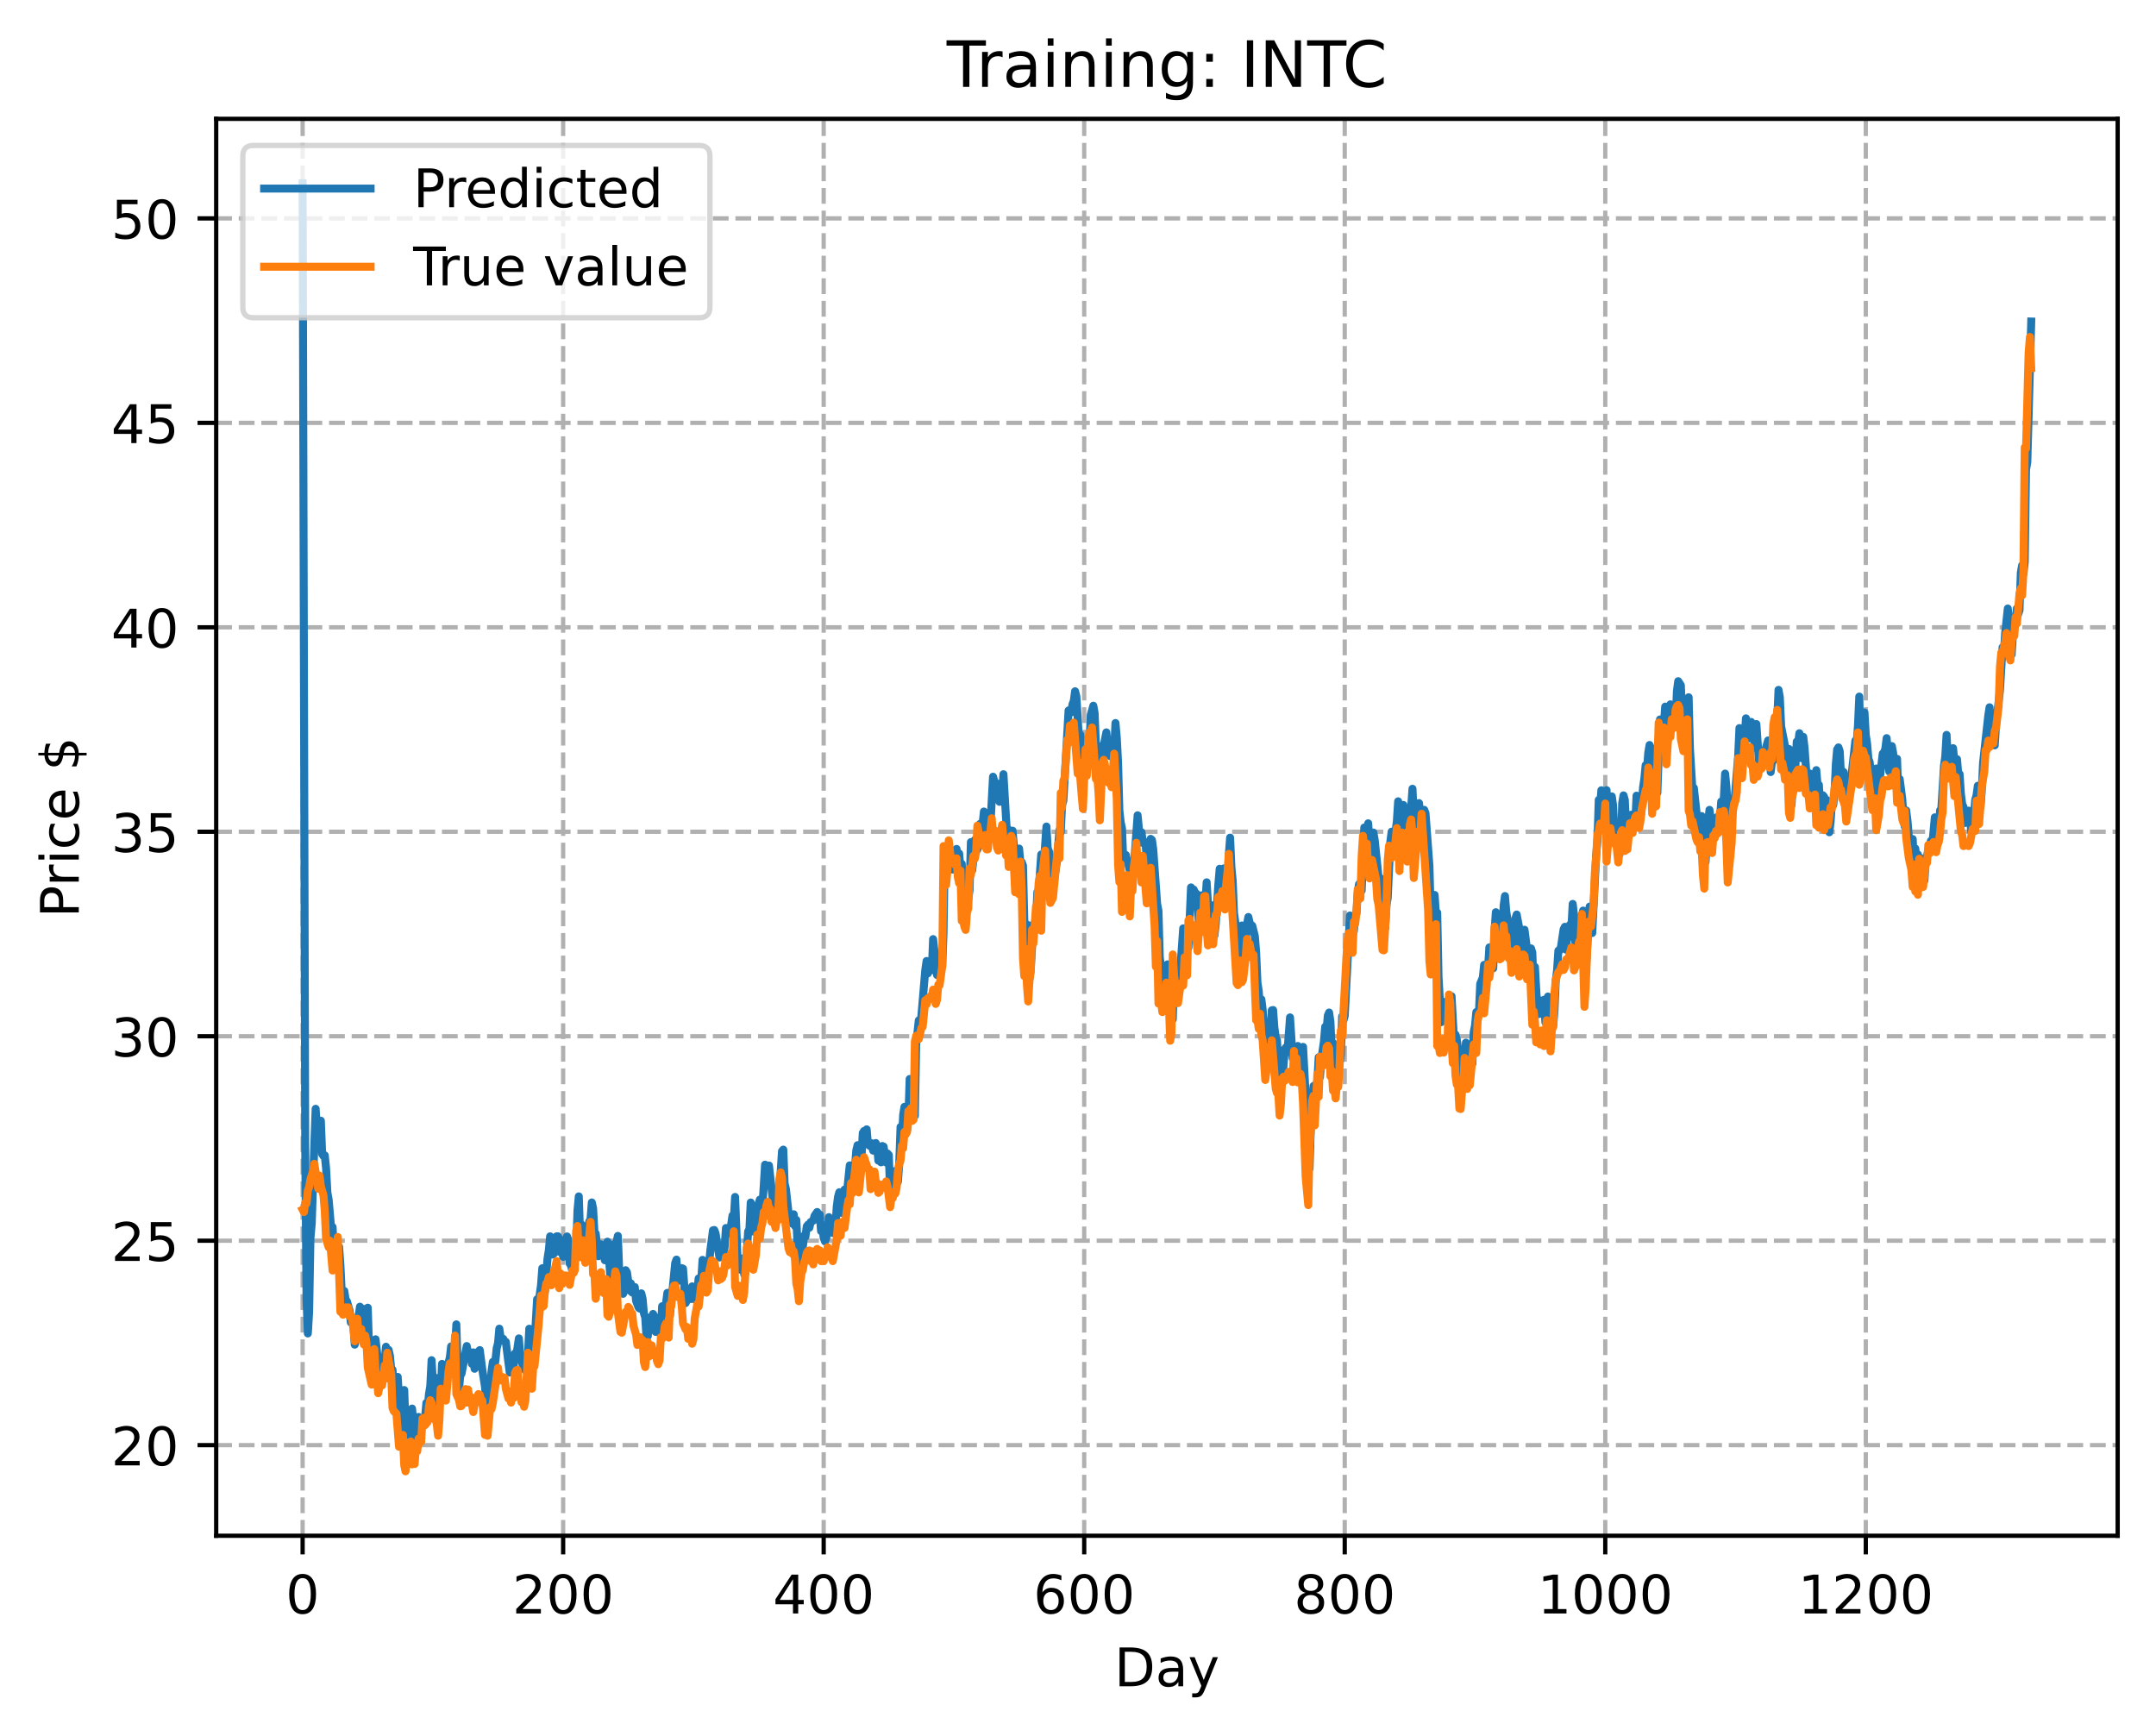 <?xml version="1.0" encoding="utf-8" standalone="no"?>
<!DOCTYPE svg PUBLIC "-//W3C//DTD SVG 1.1//EN"
  "http://www.w3.org/Graphics/SVG/1.1/DTD/svg11.dtd">
<!-- Created with matplotlib (https://matplotlib.org/) -->
<svg height="325.986pt" version="1.1" viewBox="0 0 404.923 325.986" width="404.923pt" xmlns="http://www.w3.org/2000/svg" xmlns:xlink="http://www.w3.org/1999/xlink">
 <defs>
  <style type="text/css">
*{stroke-linecap:butt;stroke-linejoin:round;}
  </style>
 </defs>
 <g id="figure_1">
  <g id="patch_1">
   <path d="M 0 325.986 
L 404.923 325.986 
L 404.923 0 
L 0 0 
z
" style="fill:#ffffff;"/>
  </g>
  <g id="axes_1">
   <g id="patch_2">
    <path d="M 40.603 288.43 
L 397.723 288.43 
L 397.723 22.318 
L 40.603 22.318 
z
" style="fill:#ffffff;"/>
   </g>
   <g id="matplotlib.axis_1">
    <g id="xtick_1">
     <g id="line2d_1">
      <path clip-path="url(#pdfb966c4e8)" d="M 56.836 288.43 
L 56.836 22.318 
" style="fill:none;stroke:#b0b0b0;stroke-dasharray:2.96,1.28;stroke-dashoffset:0;stroke-width:0.8;"/>
     </g>
     <g id="line2d_2">
      <defs>
       <path d="M 0 0 
L 0 3.5 
" id="mfee67aff5e" style="stroke:#000000;stroke-width:0.8;"/>
      </defs>
      <g>
       <use style="stroke:#000000;stroke-width:0.8;" x="56.836" xlink:href="#mfee67aff5e" y="288.43"/>
      </g>
     </g>
     <g id="text_1">
      <!-- 0 -->
      <defs>
       <path d="M 31.781 66.406 
Q 24.172 66.406 20.328 58.906 
Q 16.5 51.422 16.5 36.375 
Q 16.5 21.391 20.328 13.891 
Q 24.172 6.391 31.781 6.391 
Q 39.453 6.391 43.281 13.891 
Q 47.125 21.391 47.125 36.375 
Q 47.125 51.422 43.281 58.906 
Q 39.453 66.406 31.781 66.406 
z
M 31.781 74.219 
Q 44.047 74.219 50.516 64.516 
Q 56.984 54.828 56.984 36.375 
Q 56.984 17.969 50.516 8.266 
Q 44.047 -1.422 31.781 -1.422 
Q 19.531 -1.422 13.062 8.266 
Q 6.594 17.969 6.594 36.375 
Q 6.594 54.828 13.062 64.516 
Q 19.531 74.219 31.781 74.219 
z
" id="DejaVuSans-48"/>
      </defs>
      <g transform="translate(53.655 303.029)scale(0.1 -0.1)">
       <use xlink:href="#DejaVuSans-48"/>
      </g>
     </g>
    </g>
    <g id="xtick_2">
     <g id="line2d_3">
      <path clip-path="url(#pdfb966c4e8)" d="M 105.766 288.43 
L 105.766 22.318 
" style="fill:none;stroke:#b0b0b0;stroke-dasharray:2.96,1.28;stroke-dashoffset:0;stroke-width:0.8;"/>
     </g>
     <g id="line2d_4">
      <g>
       <use style="stroke:#000000;stroke-width:0.8;" x="105.766" xlink:href="#mfee67aff5e" y="288.43"/>
      </g>
     </g>
     <g id="text_2">
      <!-- 200 -->
      <defs>
       <path d="M 19.188 8.297 
L 53.609 8.297 
L 53.609 0 
L 7.328 0 
L 7.328 8.297 
Q 12.938 14.109 22.625 23.891 
Q 32.328 33.688 34.812 36.531 
Q 39.547 41.844 41.422 45.531 
Q 43.312 49.219 43.312 52.781 
Q 43.312 58.594 39.234 62.25 
Q 35.156 65.922 28.609 65.922 
Q 23.969 65.922 18.812 64.312 
Q 13.672 62.703 7.812 59.422 
L 7.812 69.391 
Q 13.766 71.781 18.938 73 
Q 24.125 74.219 28.422 74.219 
Q 39.75 74.219 46.484 68.547 
Q 53.219 62.891 53.219 53.422 
Q 53.219 48.922 51.531 44.891 
Q 49.859 40.875 45.406 35.406 
Q 44.188 33.984 37.641 27.219 
Q 31.109 20.453 19.188 8.297 
z
" id="DejaVuSans-50"/>
      </defs>
      <g transform="translate(96.223 303.029)scale(0.1 -0.1)">
       <use xlink:href="#DejaVuSans-50"/>
       <use x="63.623" xlink:href="#DejaVuSans-48"/>
       <use x="127.246" xlink:href="#DejaVuSans-48"/>
      </g>
     </g>
    </g>
    <g id="xtick_3">
     <g id="line2d_5">
      <path clip-path="url(#pdfb966c4e8)" d="M 154.697 288.43 
L 154.697 22.318 
" style="fill:none;stroke:#b0b0b0;stroke-dasharray:2.96,1.28;stroke-dashoffset:0;stroke-width:0.8;"/>
     </g>
     <g id="line2d_6">
      <g>
       <use style="stroke:#000000;stroke-width:0.8;" x="154.697" xlink:href="#mfee67aff5e" y="288.43"/>
      </g>
     </g>
     <g id="text_3">
      <!-- 400 -->
      <defs>
       <path d="M 37.797 64.312 
L 12.891 25.391 
L 37.797 25.391 
z
M 35.203 72.906 
L 47.609 72.906 
L 47.609 25.391 
L 58.016 25.391 
L 58.016 17.188 
L 47.609 17.188 
L 47.609 0 
L 37.797 0 
L 37.797 17.188 
L 4.891 17.188 
L 4.891 26.703 
z
" id="DejaVuSans-52"/>
      </defs>
      <g transform="translate(145.153 303.029)scale(0.1 -0.1)">
       <use xlink:href="#DejaVuSans-52"/>
       <use x="63.623" xlink:href="#DejaVuSans-48"/>
       <use x="127.246" xlink:href="#DejaVuSans-48"/>
      </g>
     </g>
    </g>
    <g id="xtick_4">
     <g id="line2d_7">
      <path clip-path="url(#pdfb966c4e8)" d="M 203.628 288.43 
L 203.628 22.318 
" style="fill:none;stroke:#b0b0b0;stroke-dasharray:2.96,1.28;stroke-dashoffset:0;stroke-width:0.8;"/>
     </g>
     <g id="line2d_8">
      <g>
       <use style="stroke:#000000;stroke-width:0.8;" x="203.628" xlink:href="#mfee67aff5e" y="288.43"/>
      </g>
     </g>
     <g id="text_4">
      <!-- 600 -->
      <defs>
       <path d="M 33.016 40.375 
Q 26.375 40.375 22.484 35.828 
Q 18.609 31.297 18.609 23.391 
Q 18.609 15.531 22.484 10.953 
Q 26.375 6.391 33.016 6.391 
Q 39.656 6.391 43.531 10.953 
Q 47.406 15.531 47.406 23.391 
Q 47.406 31.297 43.531 35.828 
Q 39.656 40.375 33.016 40.375 
z
M 52.594 71.297 
L 52.594 62.312 
Q 48.875 64.062 45.094 64.984 
Q 41.312 65.922 37.594 65.922 
Q 27.828 65.922 22.672 59.328 
Q 17.531 52.734 16.797 39.406 
Q 19.672 43.656 24.016 45.922 
Q 28.375 48.188 33.594 48.188 
Q 44.578 48.188 50.953 41.516 
Q 57.328 34.859 57.328 23.391 
Q 57.328 12.156 50.688 5.359 
Q 44.047 -1.422 33.016 -1.422 
Q 20.359 -1.422 13.672 8.266 
Q 6.984 17.969 6.984 36.375 
Q 6.984 53.656 15.188 63.938 
Q 23.391 74.219 37.203 74.219 
Q 40.922 74.219 44.703 73.484 
Q 48.484 72.75 52.594 71.297 
z
" id="DejaVuSans-54"/>
      </defs>
      <g transform="translate(194.084 303.029)scale(0.1 -0.1)">
       <use xlink:href="#DejaVuSans-54"/>
       <use x="63.623" xlink:href="#DejaVuSans-48"/>
       <use x="127.246" xlink:href="#DejaVuSans-48"/>
      </g>
     </g>
    </g>
    <g id="xtick_5">
     <g id="line2d_9">
      <path clip-path="url(#pdfb966c4e8)" d="M 252.558 288.43 
L 252.558 22.318 
" style="fill:none;stroke:#b0b0b0;stroke-dasharray:2.96,1.28;stroke-dashoffset:0;stroke-width:0.8;"/>
     </g>
     <g id="line2d_10">
      <g>
       <use style="stroke:#000000;stroke-width:0.8;" x="252.558" xlink:href="#mfee67aff5e" y="288.43"/>
      </g>
     </g>
     <g id="text_5">
      <!-- 800 -->
      <defs>
       <path d="M 31.781 34.625 
Q 24.75 34.625 20.719 30.859 
Q 16.703 27.094 16.703 20.516 
Q 16.703 13.922 20.719 10.156 
Q 24.75 6.391 31.781 6.391 
Q 38.812 6.391 42.859 10.172 
Q 46.922 13.969 46.922 20.516 
Q 46.922 27.094 42.891 30.859 
Q 38.875 34.625 31.781 34.625 
z
M 21.922 38.812 
Q 15.578 40.375 12.031 44.719 
Q 8.5 49.078 8.5 55.328 
Q 8.5 64.062 14.719 69.141 
Q 20.953 74.219 31.781 74.219 
Q 42.672 74.219 48.875 69.141 
Q 55.078 64.062 55.078 55.328 
Q 55.078 49.078 51.531 44.719 
Q 48 40.375 41.703 38.812 
Q 48.828 37.156 52.797 32.312 
Q 56.781 27.484 56.781 20.516 
Q 56.781 9.906 50.312 4.234 
Q 43.844 -1.422 31.781 -1.422 
Q 19.734 -1.422 13.25 4.234 
Q 6.781 9.906 6.781 20.516 
Q 6.781 27.484 10.781 32.312 
Q 14.797 37.156 21.922 38.812 
z
M 18.312 54.391 
Q 18.312 48.734 21.844 45.562 
Q 25.391 42.391 31.781 42.391 
Q 38.141 42.391 41.719 45.562 
Q 45.312 48.734 45.312 54.391 
Q 45.312 60.062 41.719 63.234 
Q 38.141 66.406 31.781 66.406 
Q 25.391 66.406 21.844 63.234 
Q 18.312 60.062 18.312 54.391 
z
" id="DejaVuSans-56"/>
      </defs>
      <g transform="translate(243.015 303.029)scale(0.1 -0.1)">
       <use xlink:href="#DejaVuSans-56"/>
       <use x="63.623" xlink:href="#DejaVuSans-48"/>
       <use x="127.246" xlink:href="#DejaVuSans-48"/>
      </g>
     </g>
    </g>
    <g id="xtick_6">
     <g id="line2d_11">
      <path clip-path="url(#pdfb966c4e8)" d="M 301.489 288.43 
L 301.489 22.318 
" style="fill:none;stroke:#b0b0b0;stroke-dasharray:2.96,1.28;stroke-dashoffset:0;stroke-width:0.8;"/>
     </g>
     <g id="line2d_12">
      <g>
       <use style="stroke:#000000;stroke-width:0.8;" x="301.489" xlink:href="#mfee67aff5e" y="288.43"/>
      </g>
     </g>
     <g id="text_6">
      <!-- 1000 -->
      <defs>
       <path d="M 12.406 8.297 
L 28.516 8.297 
L 28.516 63.922 
L 10.984 60.406 
L 10.984 69.391 
L 28.422 72.906 
L 38.281 72.906 
L 38.281 8.297 
L 54.391 8.297 
L 54.391 0 
L 12.406 0 
z
" id="DejaVuSans-49"/>
      </defs>
      <g transform="translate(288.764 303.029)scale(0.1 -0.1)">
       <use xlink:href="#DejaVuSans-49"/>
       <use x="63.623" xlink:href="#DejaVuSans-48"/>
       <use x="127.246" xlink:href="#DejaVuSans-48"/>
       <use x="190.869" xlink:href="#DejaVuSans-48"/>
      </g>
     </g>
    </g>
    <g id="xtick_7">
     <g id="line2d_13">
      <path clip-path="url(#pdfb966c4e8)" d="M 350.419 288.43 
L 350.419 22.318 
" style="fill:none;stroke:#b0b0b0;stroke-dasharray:2.96,1.28;stroke-dashoffset:0;stroke-width:0.8;"/>
     </g>
     <g id="line2d_14">
      <g>
       <use style="stroke:#000000;stroke-width:0.8;" x="350.419" xlink:href="#mfee67aff5e" y="288.43"/>
      </g>
     </g>
     <g id="text_7">
      <!-- 1200 -->
      <g transform="translate(337.694 303.029)scale(0.1 -0.1)">
       <use xlink:href="#DejaVuSans-49"/>
       <use x="63.623" xlink:href="#DejaVuSans-50"/>
       <use x="127.246" xlink:href="#DejaVuSans-48"/>
       <use x="190.869" xlink:href="#DejaVuSans-48"/>
      </g>
     </g>
    </g>
    <g id="text_8">
     <!-- Day -->
     <defs>
      <path d="M 19.672 64.797 
L 19.672 8.109 
L 31.594 8.109 
Q 46.688 8.109 53.688 14.938 
Q 60.688 21.781 60.688 36.531 
Q 60.688 51.172 53.688 57.984 
Q 46.688 64.797 31.594 64.797 
z
M 9.812 72.906 
L 30.078 72.906 
Q 51.266 72.906 61.172 64.094 
Q 71.094 55.281 71.094 36.531 
Q 71.094 17.672 61.125 8.828 
Q 51.172 0 30.078 0 
L 9.812 0 
z
" id="DejaVuSans-68"/>
      <path d="M 34.281 27.484 
Q 23.391 27.484 19.188 25 
Q 14.984 22.516 14.984 16.5 
Q 14.984 11.719 18.141 8.906 
Q 21.297 6.109 26.703 6.109 
Q 34.188 6.109 38.703 11.406 
Q 43.219 16.703 43.219 25.484 
L 43.219 27.484 
z
M 52.203 31.203 
L 52.203 0 
L 43.219 0 
L 43.219 8.297 
Q 40.141 3.328 35.547 0.953 
Q 30.953 -1.422 24.312 -1.422 
Q 15.922 -1.422 10.953 3.297 
Q 6 8.016 6 15.922 
Q 6 25.141 12.172 29.828 
Q 18.359 34.516 30.609 34.516 
L 43.219 34.516 
L 43.219 35.406 
Q 43.219 41.609 39.141 45 
Q 35.062 48.391 27.688 48.391 
Q 23 48.391 18.547 47.266 
Q 14.109 46.141 10.016 43.891 
L 10.016 52.203 
Q 14.938 54.109 19.578 55.047 
Q 24.219 56 28.609 56 
Q 40.484 56 46.344 49.844 
Q 52.203 43.703 52.203 31.203 
z
" id="DejaVuSans-97"/>
      <path d="M 32.172 -5.078 
Q 28.375 -14.844 24.75 -17.812 
Q 21.141 -20.797 15.094 -20.797 
L 7.906 -20.797 
L 7.906 -13.281 
L 13.188 -13.281 
Q 16.891 -13.281 18.938 -11.516 
Q 21 -9.766 23.484 -3.219 
L 25.094 0.875 
L 2.984 54.688 
L 12.5 54.688 
L 29.594 11.922 
L 46.688 54.688 
L 56.203 54.688 
z
" id="DejaVuSans-121"/>
     </defs>
     <g transform="translate(209.29 316.707)scale(0.1 -0.1)">
      <use xlink:href="#DejaVuSans-68"/>
      <use x="77.002" xlink:href="#DejaVuSans-97"/>
      <use x="138.281" xlink:href="#DejaVuSans-121"/>
     </g>
    </g>
   </g>
   <g id="matplotlib.axis_2">
    <g id="ytick_1">
     <g id="line2d_15">
      <path clip-path="url(#pdfb966c4e8)" d="M 40.603 271.419 
L 397.723 271.419 
" style="fill:none;stroke:#b0b0b0;stroke-dasharray:2.96,1.28;stroke-dashoffset:0;stroke-width:0.8;"/>
     </g>
     <g id="line2d_16">
      <defs>
       <path d="M 0 0 
L -3.5 0 
" id="m50f8d24d88" style="stroke:#000000;stroke-width:0.8;"/>
      </defs>
      <g>
       <use style="stroke:#000000;stroke-width:0.8;" x="40.603" xlink:href="#m50f8d24d88" y="271.419"/>
      </g>
     </g>
     <g id="text_9">
      <!-- 20 -->
      <g transform="translate(20.878 275.218)scale(0.1 -0.1)">
       <use xlink:href="#DejaVuSans-50"/>
       <use x="63.623" xlink:href="#DejaVuSans-48"/>
      </g>
     </g>
    </g>
    <g id="ytick_2">
     <g id="line2d_17">
      <path clip-path="url(#pdfb966c4e8)" d="M 40.603 233.018 
L 397.723 233.018 
" style="fill:none;stroke:#b0b0b0;stroke-dasharray:2.96,1.28;stroke-dashoffset:0;stroke-width:0.8;"/>
     </g>
     <g id="line2d_18">
      <g>
       <use style="stroke:#000000;stroke-width:0.8;" x="40.603" xlink:href="#m50f8d24d88" y="233.018"/>
      </g>
     </g>
     <g id="text_10">
      <!-- 25 -->
      <defs>
       <path d="M 10.797 72.906 
L 49.516 72.906 
L 49.516 64.594 
L 19.828 64.594 
L 19.828 46.734 
Q 21.969 47.469 24.109 47.828 
Q 26.266 48.188 28.422 48.188 
Q 40.625 48.188 47.75 41.5 
Q 54.891 34.812 54.891 23.391 
Q 54.891 11.625 47.562 5.094 
Q 40.234 -1.422 26.906 -1.422 
Q 22.312 -1.422 17.547 -0.641 
Q 12.797 0.141 7.719 1.703 
L 7.719 11.625 
Q 12.109 9.234 16.797 8.062 
Q 21.484 6.891 26.703 6.891 
Q 35.156 6.891 40.078 11.328 
Q 45.016 15.766 45.016 23.391 
Q 45.016 31 40.078 35.438 
Q 35.156 39.891 26.703 39.891 
Q 22.75 39.891 18.812 39.016 
Q 14.891 38.141 10.797 36.281 
z
" id="DejaVuSans-53"/>
      </defs>
      <g transform="translate(20.878 236.818)scale(0.1 -0.1)">
       <use xlink:href="#DejaVuSans-50"/>
       <use x="63.623" xlink:href="#DejaVuSans-53"/>
      </g>
     </g>
    </g>
    <g id="ytick_3">
     <g id="line2d_19">
      <path clip-path="url(#pdfb966c4e8)" d="M 40.603 194.618 
L 397.723 194.618 
" style="fill:none;stroke:#b0b0b0;stroke-dasharray:2.96,1.28;stroke-dashoffset:0;stroke-width:0.8;"/>
     </g>
     <g id="line2d_20">
      <g>
       <use style="stroke:#000000;stroke-width:0.8;" x="40.603" xlink:href="#m50f8d24d88" y="194.618"/>
      </g>
     </g>
     <g id="text_11">
      <!-- 30 -->
      <defs>
       <path d="M 40.578 39.312 
Q 47.656 37.797 51.625 33 
Q 55.609 28.219 55.609 21.188 
Q 55.609 10.406 48.188 4.484 
Q 40.766 -1.422 27.094 -1.422 
Q 22.516 -1.422 17.656 -0.516 
Q 12.797 0.391 7.625 2.203 
L 7.625 11.719 
Q 11.719 9.328 16.594 8.109 
Q 21.484 6.891 26.812 6.891 
Q 36.078 6.891 40.938 10.547 
Q 45.797 14.203 45.797 21.188 
Q 45.797 27.641 41.281 31.266 
Q 36.766 34.906 28.719 34.906 
L 20.219 34.906 
L 20.219 43.016 
L 29.109 43.016 
Q 36.375 43.016 40.234 45.922 
Q 44.094 48.828 44.094 54.297 
Q 44.094 59.906 40.109 62.906 
Q 36.141 65.922 28.719 65.922 
Q 24.656 65.922 20.016 65.031 
Q 15.375 64.156 9.812 62.312 
L 9.812 71.094 
Q 15.438 72.656 20.344 73.438 
Q 25.25 74.219 29.594 74.219 
Q 40.828 74.219 47.359 69.109 
Q 53.906 64.016 53.906 55.328 
Q 53.906 49.266 50.438 45.094 
Q 46.969 40.922 40.578 39.312 
z
" id="DejaVuSans-51"/>
      </defs>
      <g transform="translate(20.878 198.417)scale(0.1 -0.1)">
       <use xlink:href="#DejaVuSans-51"/>
       <use x="63.623" xlink:href="#DejaVuSans-48"/>
      </g>
     </g>
    </g>
    <g id="ytick_4">
     <g id="line2d_21">
      <path clip-path="url(#pdfb966c4e8)" d="M 40.603 156.217 
L 397.723 156.217 
" style="fill:none;stroke:#b0b0b0;stroke-dasharray:2.96,1.28;stroke-dashoffset:0;stroke-width:0.8;"/>
     </g>
     <g id="line2d_22">
      <g>
       <use style="stroke:#000000;stroke-width:0.8;" x="40.603" xlink:href="#m50f8d24d88" y="156.217"/>
      </g>
     </g>
     <g id="text_12">
      <!-- 35 -->
      <g transform="translate(20.878 160.017)scale(0.1 -0.1)">
       <use xlink:href="#DejaVuSans-51"/>
       <use x="63.623" xlink:href="#DejaVuSans-53"/>
      </g>
     </g>
    </g>
    <g id="ytick_5">
     <g id="line2d_23">
      <path clip-path="url(#pdfb966c4e8)" d="M 40.603 117.817 
L 397.723 117.817 
" style="fill:none;stroke:#b0b0b0;stroke-dasharray:2.96,1.28;stroke-dashoffset:0;stroke-width:0.8;"/>
     </g>
     <g id="line2d_24">
      <g>
       <use style="stroke:#000000;stroke-width:0.8;" x="40.603" xlink:href="#m50f8d24d88" y="117.817"/>
      </g>
     </g>
     <g id="text_13">
      <!-- 40 -->
      <g transform="translate(20.878 121.616)scale(0.1 -0.1)">
       <use xlink:href="#DejaVuSans-52"/>
       <use x="63.623" xlink:href="#DejaVuSans-48"/>
      </g>
     </g>
    </g>
    <g id="ytick_6">
     <g id="line2d_25">
      <path clip-path="url(#pdfb966c4e8)" d="M 40.603 79.416 
L 397.723 79.416 
" style="fill:none;stroke:#b0b0b0;stroke-dasharray:2.96,1.28;stroke-dashoffset:0;stroke-width:0.8;"/>
     </g>
     <g id="line2d_26">
      <g>
       <use style="stroke:#000000;stroke-width:0.8;" x="40.603" xlink:href="#m50f8d24d88" y="79.416"/>
      </g>
     </g>
     <g id="text_14">
      <!-- 45 -->
      <g transform="translate(20.878 83.216)scale(0.1 -0.1)">
       <use xlink:href="#DejaVuSans-52"/>
       <use x="63.623" xlink:href="#DejaVuSans-53"/>
      </g>
     </g>
    </g>
    <g id="ytick_7">
     <g id="line2d_27">
      <path clip-path="url(#pdfb966c4e8)" d="M 40.603 41.016 
L 397.723 41.016 
" style="fill:none;stroke:#b0b0b0;stroke-dasharray:2.96,1.28;stroke-dashoffset:0;stroke-width:0.8;"/>
     </g>
     <g id="line2d_28">
      <g>
       <use style="stroke:#000000;stroke-width:0.8;" x="40.603" xlink:href="#m50f8d24d88" y="41.016"/>
      </g>
     </g>
     <g id="text_15">
      <!-- 50 -->
      <g transform="translate(20.878 44.815)scale(0.1 -0.1)">
       <use xlink:href="#DejaVuSans-53"/>
       <use x="63.623" xlink:href="#DejaVuSans-48"/>
      </g>
     </g>
    </g>
    <g id="text_16">
     <!-- Price $ -->
     <defs>
      <path d="M 19.672 64.797 
L 19.672 37.406 
L 32.078 37.406 
Q 38.969 37.406 42.719 40.969 
Q 46.484 44.531 46.484 51.125 
Q 46.484 57.672 42.719 61.234 
Q 38.969 64.797 32.078 64.797 
z
M 9.812 72.906 
L 32.078 72.906 
Q 44.344 72.906 50.609 67.359 
Q 56.891 61.812 56.891 51.125 
Q 56.891 40.328 50.609 34.812 
Q 44.344 29.297 32.078 29.297 
L 19.672 29.297 
L 19.672 0 
L 9.812 0 
z
" id="DejaVuSans-80"/>
      <path d="M 41.109 46.297 
Q 39.594 47.172 37.812 47.578 
Q 36.031 48 33.891 48 
Q 26.266 48 22.188 43.047 
Q 18.109 38.094 18.109 28.812 
L 18.109 0 
L 9.078 0 
L 9.078 54.688 
L 18.109 54.688 
L 18.109 46.188 
Q 20.953 51.172 25.484 53.578 
Q 30.031 56 36.531 56 
Q 37.453 56 38.578 55.875 
Q 39.703 55.766 41.062 55.516 
z
" id="DejaVuSans-114"/>
      <path d="M 9.422 54.688 
L 18.406 54.688 
L 18.406 0 
L 9.422 0 
z
M 9.422 75.984 
L 18.406 75.984 
L 18.406 64.594 
L 9.422 64.594 
z
" id="DejaVuSans-105"/>
      <path d="M 48.781 52.594 
L 48.781 44.188 
Q 44.969 46.297 41.141 47.344 
Q 37.312 48.391 33.406 48.391 
Q 24.656 48.391 19.812 42.844 
Q 14.984 37.312 14.984 27.297 
Q 14.984 17.281 19.812 11.734 
Q 24.656 6.203 33.406 6.203 
Q 37.312 6.203 41.141 7.25 
Q 44.969 8.297 48.781 10.406 
L 48.781 2.094 
Q 45.016 0.344 40.984 -0.531 
Q 36.969 -1.422 32.422 -1.422 
Q 20.062 -1.422 12.781 6.344 
Q 5.516 14.109 5.516 27.297 
Q 5.516 40.672 12.859 48.328 
Q 20.219 56 33.016 56 
Q 37.156 56 41.109 55.141 
Q 45.062 54.297 48.781 52.594 
z
" id="DejaVuSans-99"/>
      <path d="M 56.203 29.594 
L 56.203 25.203 
L 14.891 25.203 
Q 15.484 15.922 20.484 11.062 
Q 25.484 6.203 34.422 6.203 
Q 39.594 6.203 44.453 7.469 
Q 49.312 8.734 54.109 11.281 
L 54.109 2.781 
Q 49.266 0.734 44.188 -0.344 
Q 39.109 -1.422 33.891 -1.422 
Q 20.797 -1.422 13.156 6.188 
Q 5.516 13.812 5.516 26.812 
Q 5.516 40.234 12.766 48.109 
Q 20.016 56 32.328 56 
Q 43.359 56 49.781 48.891 
Q 56.203 41.797 56.203 29.594 
z
M 47.219 32.234 
Q 47.125 39.594 43.094 43.984 
Q 39.062 48.391 32.422 48.391 
Q 24.906 48.391 20.391 44.141 
Q 15.875 39.891 15.188 32.172 
z
" id="DejaVuSans-101"/>
      <path id="DejaVuSans-32"/>
      <path d="M 33.797 -14.703 
L 28.906 -14.703 
L 28.859 0 
Q 23.734 0.094 18.609 1.188 
Q 13.484 2.297 8.297 4.5 
L 8.297 13.281 
Q 13.281 10.156 18.375 8.562 
Q 23.484 6.984 28.906 6.938 
L 28.906 29.203 
Q 18.109 30.953 13.203 35.156 
Q 8.297 39.359 8.297 46.688 
Q 8.297 54.641 13.625 59.219 
Q 18.953 63.812 28.906 64.5 
L 28.906 75.984 
L 33.797 75.984 
L 33.797 64.656 
Q 38.328 64.453 42.578 63.688 
Q 46.828 62.938 50.875 61.625 
L 50.875 53.078 
Q 46.828 55.125 42.547 56.25 
Q 38.281 57.375 33.797 57.562 
L 33.797 36.719 
Q 44.875 35.016 50.094 30.609 
Q 55.328 26.219 55.328 18.609 
Q 55.328 10.359 49.781 5.594 
Q 44.234 0.828 33.797 0.094 
z
M 28.906 37.594 
L 28.906 57.625 
Q 23.25 56.984 20.266 54.391 
Q 17.281 51.812 17.281 47.516 
Q 17.281 43.312 20.031 40.969 
Q 22.797 38.625 28.906 37.594 
z
M 33.797 28.219 
L 33.797 7.078 
Q 39.984 7.906 43.141 10.594 
Q 46.297 13.281 46.297 17.672 
Q 46.297 21.969 43.281 24.5 
Q 40.281 27.047 33.797 28.219 
z
" id="DejaVuSans-36"/>
     </defs>
     <g transform="translate(14.798 172.342)rotate(-90)scale(0.1 -0.1)">
      <use xlink:href="#DejaVuSans-80"/>
      <use x="58.553" xlink:href="#DejaVuSans-114"/>
      <use x="99.666" xlink:href="#DejaVuSans-105"/>
      <use x="127.449" xlink:href="#DejaVuSans-99"/>
      <use x="182.43" xlink:href="#DejaVuSans-101"/>
      <use x="243.953" xlink:href="#DejaVuSans-32"/>
      <use x="275.74" xlink:href="#DejaVuSans-36"/>
     </g>
    </g>
   </g>
   <g id="line2d_29">
    <path clip-path="url(#pdfb966c4e8)" d="M 56.836 34.414 
L 57.325 215.694 
L 57.57 244.013 
L 57.814 250.435 
L 58.059 246.354 
L 58.304 232.614 
L 58.548 229.79 
L 59.038 214.914 
L 59.282 208.247 
L 59.527 212.03 
L 59.772 214.068 
L 60.016 212.871 
L 60.261 210.486 
L 60.506 216.739 
L 60.75 217.121 
L 60.995 216.982 
L 61.24 219.394 
L 61.484 223.947 
L 61.729 225.349 
L 62.218 230.976 
L 62.463 230.456 
L 62.708 235.16 
L 62.952 232.911 
L 63.197 232.384 
L 63.441 235.451 
L 63.686 234.17 
L 63.931 237.572 
L 64.175 242.605 
L 64.42 243.844 
L 64.665 242.468 
L 64.909 244.108 
L 65.154 244.396 
L 65.643 246.089 
L 65.888 248.38 
L 66.133 248.288 
L 66.377 248.665 
L 66.622 252.542 
L 67.601 245.416 
L 67.845 246.567 
L 68.09 245.785 
L 68.824 250.846 
L 69.069 245.605 
L 69.313 253.226 
L 69.558 254.95 
L 69.802 255.004 
L 70.047 257.765 
L 70.292 257.227 
L 70.536 251.534 
L 71.27 258.03 
L 71.515 257.914 
L 71.76 254.973 
L 72.004 256.448 
L 72.249 255.445 
L 72.494 252.933 
L 72.738 254.583 
L 72.983 253.517 
L 73.228 254.59 
L 73.472 257.16 
L 73.717 257.247 
L 73.962 260.513 
L 74.206 260.542 
L 74.696 258.601 
L 74.94 262.464 
L 75.185 268.904 
L 75.429 271.242 
L 75.674 264.413 
L 75.919 261.068 
L 76.163 267.965 
L 76.408 269.346 
L 76.653 266.866 
L 76.897 269.63 
L 77.387 264.547 
L 77.876 269.351 
L 78.121 270.707 
L 78.365 267.152 
L 78.61 266.12 
L 79.099 267.751 
L 79.344 266.962 
L 79.589 267.769 
L 79.833 266.256 
L 80.078 263.479 
L 80.323 264.534 
L 80.567 261.774 
L 80.812 260.348 
L 81.056 255.462 
L 81.546 263.752 
L 82.035 258.816 
L 82.28 259.231 
L 82.524 261.171 
L 82.769 262.035 
L 83.014 256.156 
L 83.258 256.907 
L 83.503 258.809 
L 83.748 257.301 
L 84.237 255.899 
L 84.482 254.97 
L 84.726 252.87 
L 84.971 253.33 
L 85.216 256.499 
L 85.46 253.773 
L 85.705 248.73 
L 85.95 256.749 
L 86.194 261.027 
L 86.439 258.372 
L 86.684 258.003 
L 87.417 254.061 
L 87.662 252.802 
L 88.151 255.22 
L 88.396 254.249 
L 88.641 256.158 
L 88.885 253.993 
L 89.13 257.073 
L 89.619 255.71 
L 89.864 253.808 
L 90.109 253.565 
L 90.598 257.322 
L 91.087 260.454 
L 91.332 263.456 
L 92.066 261.357 
L 92.311 257.543 
L 92.555 255.788 
L 92.8 257.004 
L 93.044 255.535 
L 93.289 253.191 
L 93.534 252.25 
L 93.778 249.542 
L 94.023 251.211 
L 94.268 251.455 
L 94.512 251.446 
L 94.757 251.95 
L 95.002 252.021 
L 95.491 255.937 
L 95.736 257.775 
L 95.98 257.018 
L 96.225 255.576 
L 96.47 256.577 
L 96.714 254.191 
L 96.959 254.692 
L 97.448 251.366 
L 97.693 254.474 
L 98.182 256.48 
L 98.427 256.334 
L 98.672 257.38 
L 98.916 257.337 
L 99.161 254.347 
L 99.405 249.554 
L 99.895 255.62 
L 100.139 256.609 
L 100.873 244.018 
L 101.118 244.872 
L 101.607 241.38 
L 101.852 238.19 
L 102.097 243.016 
L 102.341 242.585 
L 102.831 236.338 
L 103.075 234.798 
L 103.32 232.202 
L 103.809 235.632 
L 104.054 235.427 
L 104.299 233.103 
L 104.543 232.196 
L 104.788 232.191 
L 105.032 232.627 
L 105.277 235.209 
L 105.522 234.408 
L 105.766 236.059 
L 106.256 232.929 
L 106.5 232.22 
L 106.745 232.916 
L 106.99 237.314 
L 107.234 237.639 
L 107.479 238.689 
L 107.968 234.231 
L 108.213 234.997 
L 108.458 227.338 
L 108.702 224.697 
L 108.947 231.887 
L 109.192 229.95 
L 109.436 232.834 
L 109.681 231.373 
L 109.926 231.257 
L 110.17 233.112 
L 110.415 231.815 
L 110.66 229.426 
L 110.904 229.03 
L 111.149 225.836 
L 111.393 226.944 
L 111.638 231.438 
L 111.883 231.678 
L 112.372 235.934 
L 112.617 234.052 
L 112.861 233.712 
L 113.106 233.923 
L 113.351 234.369 
L 113.595 236.694 
L 113.84 236.685 
L 114.085 233.204 
L 114.574 238.9 
L 114.819 242.753 
L 115.063 235.797 
L 115.308 233.697 
L 115.553 237.138 
L 115.797 233.229 
L 116.042 232.12 
L 116.287 238.51 
L 116.531 241.593 
L 116.776 241.172 
L 117.02 243.001 
L 117.265 241.42 
L 117.51 238.564 
L 117.754 238.964 
L 118.244 242.394 
L 118.488 241.042 
L 118.733 242.754 
L 118.978 241.885 
L 119.222 241.727 
L 119.467 244.333 
L 119.956 245.617 
L 120.201 245.795 
L 120.446 242.906 
L 120.69 243.951 
L 120.935 246.676 
L 121.18 247.387 
L 121.424 251.236 
L 121.669 250.953 
L 121.914 247.478 
L 122.158 248.819 
L 122.403 249.194 
L 122.648 246.772 
L 122.892 247.218 
L 123.137 250.152 
L 123.626 248.506 
L 123.871 250.374 
L 124.115 249.789 
L 124.36 245.325 
L 124.605 245.432 
L 124.849 246.618 
L 125.339 242.817 
L 125.583 243.469 
L 125.828 247.056 
L 126.073 242.975 
L 126.317 242.184 
L 126.807 237.238 
L 127.051 236.574 
L 127.296 240.606 
L 127.541 239.224 
L 127.785 239.7 
L 128.03 238.171 
L 128.275 238.264 
L 128.764 244.741 
L 129.253 243.712 
L 129.498 242.527 
L 129.742 243.978 
L 129.987 241.602 
L 130.476 244.067 
L 130.721 243.938 
L 130.966 242.426 
L 131.21 240.101 
L 131.455 240.951 
L 131.7 240.612 
L 131.944 236.624 
L 132.189 237.046 
L 132.434 236.883 
L 132.678 237.304 
L 132.923 240.143 
L 133.412 234.813 
L 133.902 231.07 
L 134.146 231.01 
L 134.391 231.661 
L 135.125 236.176 
L 135.369 234.539 
L 135.614 233.842 
L 135.859 235.978 
L 136.103 234.105 
L 136.348 230.634 
L 136.593 231.71 
L 137.082 231.564 
L 137.571 228.306 
L 137.816 228.96 
L 138.061 224.802 
L 138.55 237.207 
L 138.795 236.825 
L 139.039 238.465 
L 139.284 236.666 
L 139.529 236.332 
L 139.773 239.356 
L 140.018 239.004 
L 140.507 231.286 
L 140.752 230.837 
L 140.996 225.848 
L 141.241 230.279 
L 141.486 231.297 
L 141.73 230.427 
L 141.975 230.833 
L 142.464 226.101 
L 142.709 225.307 
L 142.954 227.601 
L 143.198 226.599 
L 143.688 218.743 
L 144.177 220.945 
L 144.422 218.901 
L 145.156 225.427 
L 145.4 226.011 
L 145.89 227.355 
L 146.379 223.863 
L 146.868 216.198 
L 147.113 215.916 
L 147.357 222.256 
L 147.602 223.303 
L 148.091 227.731 
L 148.336 227.936 
L 148.825 229.83 
L 149.07 228.058 
L 149.315 230.274 
L 149.559 229.126 
L 149.804 233.889 
L 150.049 233.172 
L 150.293 238.337 
L 151.027 232.062 
L 151.272 232.269 
L 151.517 230.33 
L 151.761 230.004 
L 152.006 230.587 
L 152.251 229.517 
L 152.74 229.251 
L 152.984 228.336 
L 153.474 227.63 
L 153.718 228.201 
L 153.963 228.114 
L 154.208 231.222 
L 154.452 230.407 
L 154.697 232.498 
L 154.942 233.156 
L 155.186 232.493 
L 155.431 230.923 
L 155.676 228.595 
L 155.92 230.376 
L 156.165 230.124 
L 156.41 231.574 
L 156.654 230.5 
L 156.899 230.833 
L 157.144 226.676 
L 157.388 224.807 
L 157.633 223.92 
L 157.878 226.515 
L 158.122 227.81 
L 158.367 226.83 
L 158.612 223.424 
L 158.856 225.33 
L 159.101 223.639 
L 159.59 218.871 
L 159.835 219.442 
L 160.079 219.502 
L 160.324 220.696 
L 160.569 219.358 
L 160.813 216.095 
L 161.058 215.08 
L 161.547 218.898 
L 161.792 217.517 
L 162.037 212.795 
L 162.281 212.407 
L 162.526 212.452 
L 162.771 212.103 
L 163.015 214.962 
L 163.505 215.306 
L 163.749 214.726 
L 163.994 216.104 
L 164.483 214.673 
L 164.728 215.349 
L 164.972 217.986 
L 165.217 217.511 
L 165.462 218.301 
L 165.706 215.236 
L 165.951 215.338 
L 166.44 218.35 
L 166.685 216.643 
L 166.93 216.92 
L 167.174 223.728 
L 167.419 223.947 
L 167.664 221.235 
L 168.153 219.927 
L 168.398 222.376 
L 168.642 221.927 
L 168.887 218.473 
L 169.132 211.656 
L 169.376 214.689 
L 169.621 209.406 
L 169.866 207.882 
L 170.11 207.907 
L 170.355 212.31 
L 170.6 210.074 
L 170.844 202.651 
L 171.089 206.88 
L 171.333 204.775 
L 171.578 205.205 
L 171.823 209.571 
L 172.067 196.126 
L 172.557 191.64 
L 172.801 192.862 
L 173.046 190.808 
L 173.78 182.164 
L 174.025 180.486 
L 174.269 182.813 
L 174.514 181.534 
L 174.759 182.138 
L 175.003 182.229 
L 175.248 176.378 
L 175.493 178.616 
L 175.737 179.675 
L 175.982 183.119 
L 176.227 183.109 
L 176.471 180.868 
L 176.716 182.178 
L 176.96 181.411 
L 177.205 175.291 
L 177.45 159.367 
L 177.694 163.875 
L 177.939 163.315 
L 178.184 160.705 
L 178.428 161.346 
L 178.673 159.791 
L 178.918 163.313 
L 179.162 163.259 
L 179.652 159.44 
L 179.896 161.738 
L 180.141 160.289 
L 180.386 163.235 
L 180.63 162.238 
L 180.875 168.448 
L 181.12 166.836 
L 181.364 168.063 
L 181.609 170.546 
L 182.098 167.173 
L 182.343 158.158 
L 182.588 163.454 
L 182.832 161.355 
L 183.077 157.763 
L 183.321 158.136 
L 183.566 159.567 
L 183.811 155.129 
L 184.055 154.744 
L 184.3 155.956 
L 184.545 154.766 
L 184.789 152.418 
L 185.034 155.093 
L 185.279 154.648 
L 185.523 153.921 
L 185.768 156.609 
L 186.013 154.93 
L 186.502 145.877 
L 186.991 147.595 
L 187.236 147.135 
L 187.481 149.93 
L 187.725 150.593 
L 187.97 149.291 
L 188.215 148.908 
L 188.459 145.409 
L 188.948 153.73 
L 189.193 157.481 
L 189.438 155.817 
L 189.682 157.894 
L 189.927 158.514 
L 190.172 156.015 
L 190.416 158.8 
L 190.906 166.536 
L 191.395 159.368 
L 191.64 161.907 
L 191.884 161.918 
L 192.129 162.559 
L 192.374 172.759 
L 192.618 176.002 
L 192.863 173.637 
L 193.352 183.916 
L 193.597 181.796 
L 194.086 173.582 
L 194.331 174.679 
L 194.575 172.954 
L 194.82 167.554 
L 195.065 167.382 
L 195.554 160.484 
L 195.799 165.584 
L 196.533 155.236 
L 196.777 159.355 
L 197.022 159.952 
L 197.267 162.628 
L 197.511 166.849 
L 197.756 166.944 
L 198.49 161.822 
L 198.979 155.884 
L 199.224 156.32 
L 199.469 151.16 
L 199.713 150.41 
L 200.692 133.427 
L 200.936 133.945 
L 201.181 133.797 
L 201.426 132.286 
L 201.67 131.644 
L 201.915 129.832 
L 202.16 130.805 
L 202.649 139.032 
L 202.894 137.97 
L 203.383 143.724 
L 203.628 145.752 
L 203.872 145.343 
L 204.117 141.395 
L 204.362 143.168 
L 204.606 140.276 
L 204.851 134.282 
L 205.34 132.548 
L 205.585 133.95 
L 205.83 140.049 
L 206.074 139.988 
L 206.319 140.126 
L 206.563 141.04 
L 206.808 146.011 
L 207.053 143.799 
L 207.297 140.01 
L 207.787 137.549 
L 208.031 140.048 
L 208.276 140.826 
L 208.521 142.019 
L 208.765 141.028 
L 209.01 141.663 
L 209.255 140.98 
L 209.499 135.794 
L 209.744 138.552 
L 209.989 143.24 
L 210.233 152.24 
L 210.478 154.423 
L 210.723 155.571 
L 210.967 161.837 
L 211.212 160.433 
L 211.457 160.591 
L 211.701 161.885 
L 211.946 162.458 
L 212.191 163.491 
L 212.435 167.167 
L 212.68 164.54 
L 212.924 163.245 
L 213.658 153.121 
L 214.148 158.231 
L 214.392 156.312 
L 214.637 158.32 
L 214.882 158.077 
L 215.126 158.227 
L 215.616 163.905 
L 216.105 157.548 
L 216.35 157.753 
L 216.594 159.519 
L 217.328 169.781 
L 217.573 171.067 
L 217.818 179.759 
L 218.062 181.73 
L 218.307 181.669 
L 218.551 184.845 
L 218.796 184.094 
L 219.041 184.113 
L 219.285 181.113 
L 219.53 181.833 
L 219.775 182.028 
L 220.019 191.755 
L 220.264 191.433 
L 220.509 183.179 
L 220.753 182.659 
L 220.998 186.116 
L 221.243 184.835 
L 221.487 184.695 
L 222.221 174.36 
L 222.466 175.073 
L 222.711 176.821 
L 222.955 176.749 
L 223.2 177.975 
L 223.689 166.669 
L 223.934 167.592 
L 224.179 167.061 
L 224.423 167.598 
L 224.668 167.812 
L 224.912 169.288 
L 225.157 173.099 
L 225.402 171.093 
L 225.646 168.156 
L 225.891 169.743 
L 226.136 173.122 
L 226.625 165.709 
L 227.114 173.799 
L 227.359 175.075 
L 227.604 170.029 
L 227.848 171.783 
L 228.093 175.677 
L 228.338 173.478 
L 228.827 166.014 
L 229.072 163.169 
L 229.316 167.626 
L 229.806 163.11 
L 230.295 168.247 
L 230.539 167.333 
L 230.784 160.563 
L 231.029 157.32 
L 231.273 162.859 
L 231.518 165.431 
L 231.763 171.469 
L 232.007 173.241 
L 232.497 179.168 
L 232.741 179.772 
L 232.986 175.895 
L 233.231 173.816 
L 233.72 178.322 
L 233.965 176.479 
L 234.209 173.568 
L 234.454 172.224 
L 234.699 173.285 
L 234.943 173.797 
L 235.188 173.855 
L 235.677 175.832 
L 235.922 178.893 
L 236.167 184.571 
L 236.411 186.136 
L 236.656 189.853 
L 236.9 187.687 
L 237.145 189.641 
L 237.39 193.624 
L 237.879 197.246 
L 238.368 194.103 
L 238.613 193.811 
L 238.858 189.747 
L 239.102 189.696 
L 239.347 193.017 
L 239.592 194.787 
L 239.836 195.414 
L 240.081 199.664 
L 240.57 203.269 
L 240.815 203.122 
L 241.304 197.034 
L 241.549 196.684 
L 241.794 197.586 
L 242.283 191.081 
L 242.772 198.715 
L 243.017 198.756 
L 243.261 197.782 
L 243.506 198.048 
L 243.751 196.451 
L 244.24 198.731 
L 244.485 196.735 
L 244.729 196.619 
L 245.953 219.467 
L 246.197 211.519 
L 246.442 209.268 
L 246.687 203.975 
L 246.931 203.831 
L 247.176 205.704 
L 247.421 202.933 
L 247.665 198.566 
L 247.91 202.287 
L 248.155 198.981 
L 248.644 195.637 
L 248.888 192.84 
L 249.133 193.53 
L 249.378 190.758 
L 249.622 190.169 
L 249.867 191.89 
L 250.112 197.282 
L 250.356 195.871 
L 250.601 200.012 
L 250.846 201.117 
L 251.09 200.57 
L 251.335 200.383 
L 251.58 199.917 
L 251.824 198.073 
L 252.069 190.894 
L 252.314 191.666 
L 252.558 190.796 
L 253.537 171.943 
L 254.026 173.222 
L 254.271 174.904 
L 254.515 172.078 
L 254.76 171.595 
L 255.005 167.49 
L 255.249 166.034 
L 255.494 166.916 
L 255.739 167.262 
L 256.228 155.421 
L 256.473 158.306 
L 256.962 154.632 
L 257.207 158.485 
L 257.451 160.526 
L 257.696 161.044 
L 257.941 156.365 
L 258.185 157.753 
L 258.919 164.837 
L 259.164 164.853 
L 259.653 169.361 
L 259.898 173.848 
L 260.143 174.377 
L 260.387 170.017 
L 260.632 168.653 
L 261.121 158.136 
L 261.366 156.195 
L 261.61 159.023 
L 261.855 158.08 
L 262.344 154.279 
L 262.589 150.5 
L 262.834 151.755 
L 263.078 156.42 
L 263.323 151.58 
L 263.568 151.181 
L 263.812 153.787 
L 264.057 153.918 
L 264.302 152.914 
L 264.546 155.312 
L 264.791 155.006 
L 265.28 148.14 
L 265.77 158.358 
L 266.014 158.749 
L 266.503 150.83 
L 266.993 154.968 
L 267.237 152.85 
L 267.482 152.098 
L 267.727 152.724 
L 268.461 162.58 
L 268.705 171.604 
L 268.95 173.611 
L 269.439 168.082 
L 269.684 171.71 
L 269.929 171.402 
L 270.173 183.449 
L 270.663 191.984 
L 271.152 188.166 
L 271.397 190.08 
L 271.641 190.178 
L 271.886 188.927 
L 272.131 189.353 
L 272.375 187.654 
L 272.62 187.104 
L 273.109 195.904 
L 273.354 194.31 
L 273.598 195.239 
L 273.843 197.016 
L 274.332 203.184 
L 274.577 202.623 
L 274.822 202.78 
L 275.066 200.484 
L 275.311 195.827 
L 275.556 196.756 
L 275.8 200.798 
L 276.29 198.515 
L 276.534 199.763 
L 276.779 193.83 
L 277.024 192.618 
L 277.268 190.078 
L 277.513 191.393 
L 277.758 190.206 
L 278.002 184.763 
L 278.491 183.596 
L 278.736 181.213 
L 278.981 184.77 
L 279.47 181.959 
L 279.715 177.934 
L 279.959 180.937 
L 280.204 179.777 
L 280.449 181.858 
L 280.693 174.923 
L 280.938 171.325 
L 281.427 176.247 
L 281.672 175.777 
L 282.161 175.737 
L 282.406 170.034 
L 282.651 168.29 
L 282.895 171.212 
L 283.385 174.351 
L 283.629 177.439 
L 283.874 175.302 
L 284.118 177.499 
L 284.363 177.503 
L 284.608 172.511 
L 284.852 171.761 
L 285.342 174.383 
L 285.586 179.179 
L 286.32 174.614 
L 287.054 180.294 
L 287.299 180.31 
L 287.544 178.119 
L 287.788 178.923 
L 288.033 185.494 
L 288.278 181.597 
L 288.767 190.155 
L 289.012 190.458 
L 289.256 187.882 
L 289.501 190.205 
L 289.746 188.048 
L 289.99 187.776 
L 290.235 191.988 
L 290.479 190.872 
L 290.724 187.163 
L 290.969 187.85 
L 291.458 193.188 
L 291.703 192.748 
L 291.947 189.898 
L 292.192 184.194 
L 292.437 182.197 
L 292.681 178.539 
L 292.926 178.511 
L 293.171 177.831 
L 293.66 174.548 
L 293.905 174.064 
L 294.149 178.373 
L 294.394 175.065 
L 294.639 176.042 
L 294.883 173.647 
L 295.128 174.296 
L 295.373 169.766 
L 295.617 171.819 
L 295.862 176.943 
L 296.106 174.292 
L 296.351 176.165 
L 296.596 173.477 
L 296.84 172.201 
L 297.085 172.347 
L 297.33 171.02 
L 297.819 182.722 
L 298.553 170.271 
L 298.798 171.163 
L 299.042 175.232 
L 299.776 160.688 
L 300.021 157.897 
L 300.266 150.227 
L 300.51 151.521 
L 300.755 148.421 
L 301 151.195 
L 301.244 152.002 
L 301.489 152.303 
L 301.734 148.4 
L 301.978 155.978 
L 302.223 151.75 
L 302.467 151.478 
L 302.712 149.572 
L 302.957 151.297 
L 303.201 156.37 
L 303.446 155.541 
L 303.691 155.413 
L 303.935 158.667 
L 304.18 160.435 
L 304.425 159.152 
L 304.669 150.818 
L 304.914 149.382 
L 305.159 150.23 
L 305.403 155.409 
L 305.648 154.623 
L 305.893 156.207 
L 306.137 155.113 
L 306.382 153.005 
L 306.627 153.179 
L 306.871 155.386 
L 307.116 154.77 
L 307.361 149.438 
L 307.605 150.072 
L 308.094 153.811 
L 308.339 151.482 
L 308.584 147.889 
L 308.828 146.223 
L 309.073 143.711 
L 309.318 144.597 
L 309.562 141.369 
L 309.807 139.922 
L 310.052 140.483 
L 310.296 141.343 
L 310.541 148.262 
L 310.786 145.591 
L 311.03 146.096 
L 311.275 148.895 
L 311.764 135.122 
L 312.009 138.168 
L 312.254 139.441 
L 312.743 132.714 
L 312.988 133.684 
L 313.232 138.744 
L 313.477 136.185 
L 313.722 132.28 
L 313.966 134.852 
L 314.455 133.608 
L 314.7 135.734 
L 314.945 129.768 
L 315.189 127.938 
L 315.679 128.697 
L 315.923 134.053 
L 316.413 136.909 
L 316.657 133.832 
L 317.147 130.955 
L 317.391 140.606 
L 317.881 148.727 
L 318.125 147.978 
L 318.859 154.756 
L 319.104 154.746 
L 319.349 155.787 
L 319.593 153.272 
L 319.838 157.068 
L 320.082 158.385 
L 320.327 161.898 
L 320.816 154.498 
L 321.061 152.105 
L 321.306 153.899 
L 321.55 153.67 
L 321.795 155.434 
L 322.04 155.051 
L 322.529 153.445 
L 322.774 154.749 
L 323.018 154.037 
L 323.263 150.542 
L 323.508 150.809 
L 323.752 149.936 
L 323.997 145.289 
L 324.242 147.785 
L 324.731 156.427 
L 324.976 157.261 
L 325.22 152.955 
L 325.465 150.873 
L 325.71 151.079 
L 326.443 142.063 
L 326.688 136.744 
L 326.933 139.399 
L 327.177 137.636 
L 327.422 140.444 
L 327.667 138.726 
L 327.911 134.914 
L 328.156 135.93 
L 328.401 138.695 
L 328.645 138.042 
L 328.89 135.588 
L 329.135 138.019 
L 329.379 138.454 
L 329.624 140.437 
L 329.869 135.986 
L 330.358 143.145 
L 330.603 141.848 
L 330.847 141.765 
L 331.092 143.194 
L 331.337 141.556 
L 332.07 139.066 
L 332.315 141.102 
L 332.56 144.999 
L 332.804 143.04 
L 333.049 142.851 
L 333.538 134.602 
L 333.783 135.222 
L 334.028 129.57 
L 334.272 130.926 
L 334.517 136.396 
L 335.251 140.166 
L 335.496 143.019 
L 335.74 142.568 
L 335.985 140.662 
L 336.474 151.187 
L 336.719 147.478 
L 336.964 146.739 
L 337.208 143.729 
L 337.453 139.281 
L 337.698 139.806 
L 337.942 137.706 
L 338.187 142.303 
L 338.431 142.417 
L 338.676 138.393 
L 338.921 140.49 
L 339.41 147.298 
L 339.655 147.041 
L 339.899 145.274 
L 340.144 149.241 
L 340.389 145.931 
L 340.633 145.726 
L 340.878 145.78 
L 341.123 144.643 
L 341.367 147.562 
L 341.612 147.415 
L 341.857 151.957 
L 342.101 151.105 
L 342.346 149.355 
L 342.591 149.632 
L 342.835 152.195 
L 343.08 150.249 
L 343.325 151.535 
L 343.569 156.313 
L 343.814 154.3 
L 344.058 150.609 
L 344.303 151.185 
L 344.548 149.185 
L 344.792 143.518 
L 345.037 140.748 
L 345.282 140.372 
L 345.526 141.107 
L 345.771 145.859 
L 346.016 144.831 
L 346.26 144.998 
L 346.505 149.624 
L 346.75 149.7 
L 346.994 151.344 
L 347.239 150.592 
L 347.484 146.633 
L 347.728 145.737 
L 348.462 139.102 
L 348.707 139.658 
L 348.952 136.184 
L 349.196 130.824 
L 349.441 141.225 
L 349.686 139.132 
L 350.175 133.816 
L 350.419 138.071 
L 350.664 139.646 
L 350.909 142.521 
L 351.153 143.13 
L 351.887 150.41 
L 352.132 148.719 
L 352.377 144.334 
L 352.621 147.325 
L 352.866 146.887 
L 353.111 145.63 
L 353.6 141.54 
L 353.845 141.343 
L 354.089 140.622 
L 354.334 138.633 
L 354.823 144.899 
L 355.068 143.337 
L 355.313 140.125 
L 355.557 141.429 
L 355.802 144.714 
L 356.046 144.811 
L 356.291 142.519 
L 356.536 150.028 
L 356.78 146.305 
L 357.27 150.076 
L 357.514 153.776 
L 357.759 155.295 
L 358.004 152.208 
L 358.248 154.125 
L 358.493 157.077 
L 358.738 157.97 
L 358.982 159.865 
L 359.227 157.586 
L 359.472 162.388 
L 359.716 159.368 
L 359.961 161.52 
L 360.206 160.486 
L 360.45 161.99 
L 360.695 161.138 
L 360.94 162.945 
L 361.184 162.192 
L 361.429 165.371 
L 361.674 161.628 
L 362.652 157.916 
L 362.897 158.752 
L 363.386 153.505 
L 363.631 154.523 
L 363.875 157.969 
L 364.12 157.281 
L 364.365 152.214 
L 364.609 151.894 
L 365.099 143.907 
L 365.343 142.101 
L 365.588 138.022 
L 365.833 142.415 
L 366.077 144.183 
L 366.322 141.485 
L 366.567 142.816 
L 366.811 140.517 
L 367.301 145.454 
L 367.545 142.577 
L 367.79 145.352 
L 368.034 145.377 
L 368.279 149.085 
L 368.524 151.017 
L 368.768 151.554 
L 369.013 154.571 
L 369.258 154.338 
L 369.502 152.423 
L 369.747 152.247 
L 369.992 153.704 
L 370.236 156.29 
L 370.726 153.35 
L 370.97 150.233 
L 371.215 149.38 
L 371.46 147.574 
L 371.704 148.564 
L 371.949 151.655 
L 372.194 148.595 
L 372.438 143.326 
L 373.417 134.437 
L 373.662 132.837 
L 373.906 136.694 
L 374.151 135.608 
L 374.64 139.987 
L 374.885 136.027 
L 375.619 129.604 
L 376.108 121.568 
L 376.353 122.538 
L 376.597 118.909 
L 377.087 114.289 
L 377.331 116.709 
L 377.576 120.791 
L 377.821 122.927 
L 378.065 118.854 
L 378.555 116.898 
L 378.799 114.263 
L 379.044 115.33 
L 379.289 114.631 
L 379.533 107.555 
L 379.778 106.178 
L 380.022 107.804 
L 380.267 105.528 
L 380.512 88.254 
L 380.756 86.741 
L 381.49 60.389 
L 381.49 60.389 
" style="fill:none;stroke:#1f77b4;stroke-linecap:square;stroke-width:1.5;"/>
   </g>
   <g id="line2d_30">
    <path clip-path="url(#pdfb966c4e8)" d="M 56.836 227.181 
L 57.081 227.642 
L 57.325 225.876 
L 57.57 226.029 
L 57.814 223.572 
L 58.059 222.957 
L 58.304 221.498 
L 58.793 219.962 
L 59.038 218.58 
L 59.772 223.265 
L 60.016 220.807 
L 60.261 222.804 
L 60.75 224.493 
L 60.995 227.412 
L 61.24 232.711 
L 61.729 234.247 
L 61.974 233.018 
L 62.463 238.625 
L 62.708 234.324 
L 62.952 237.55 
L 63.197 237.703 
L 63.441 232.327 
L 63.931 246.382 
L 64.175 245.767 
L 64.42 246.919 
L 64.665 245.614 
L 64.909 245.537 
L 65.154 245.998 
L 65.399 245.537 
L 65.643 247.227 
L 65.888 246.996 
L 66.133 247.457 
L 66.622 251.911 
L 66.867 251.143 
L 67.111 247.687 
L 67.356 250.99 
L 67.845 249.607 
L 68.09 251.835 
L 68.335 252.526 
L 68.579 250.836 
L 68.824 252.142 
L 69.069 256.827 
L 69.802 260.052 
L 70.047 258.132 
L 70.292 253.371 
L 70.536 257.671 
L 70.781 258.593 
L 71.026 261.665 
L 71.515 259.207 
L 71.76 260.206 
L 72.249 256.443 
L 72.494 258.9 
L 72.738 254.062 
L 73.472 258.132 
L 73.717 264.43 
L 73.962 265.044 
L 74.451 265.505 
L 74.94 271.726 
L 75.185 271.188 
L 75.429 269.96 
L 75.674 269.499 
L 75.919 275.182 
L 76.163 276.334 
L 76.408 273.569 
L 76.653 272.264 
L 76.897 271.956 
L 77.142 270.728 
L 77.387 275.029 
L 77.631 274.721 
L 77.876 274.952 
L 78.121 271.649 
L 78.365 272.571 
L 78.61 270.19 
L 78.855 270.19 
L 79.099 270.804 
L 79.344 266.427 
L 79.589 266.273 
L 79.833 267.656 
L 80.323 267.041 
L 80.567 264.046 
L 80.812 262.971 
L 81.056 263.508 
L 81.301 265.505 
L 81.546 266.504 
L 81.79 266.427 
L 82.035 267.502 
L 82.28 269.652 
L 82.524 266.657 
L 82.769 260.82 
L 83.014 261.281 
L 83.258 262.51 
L 83.503 261.819 
L 83.748 263.048 
L 84.237 257.595 
L 84.482 256.059 
L 84.726 256.059 
L 84.971 256.98 
L 85.216 255.214 
L 85.46 250.836 
L 85.705 261.819 
L 86.194 262.894 
L 86.439 264.123 
L 86.684 264.046 
L 86.928 263.355 
L 87.173 261.588 
L 87.417 260.897 
L 87.662 263.432 
L 87.907 260.974 
L 88.151 262.51 
L 88.396 262.356 
L 88.885 265.198 
L 89.13 263.739 
L 89.375 263.508 
L 89.619 262.28 
L 89.864 261.819 
L 90.109 261.972 
L 90.353 262.894 
L 90.598 263.048 
L 91.087 269.499 
L 91.332 268.193 
L 91.577 269.652 
L 92.066 264.276 
L 92.311 264.66 
L 92.555 263.508 
L 93.534 256.903 
L 93.778 259.284 
L 94.023 258.439 
L 94.268 258.823 
L 94.512 258.67 
L 94.757 258.747 
L 95.002 260.82 
L 95.491 262.664 
L 95.736 262.356 
L 95.98 263.432 
L 96.225 261.204 
L 96.47 262.587 
L 96.714 257.825 
L 96.959 257.364 
L 97.204 257.287 
L 97.448 260.436 
L 97.693 260.283 
L 97.938 263.355 
L 98.182 262.664 
L 98.427 264.2 
L 98.672 263.048 
L 99.161 254.062 
L 99.405 257.441 
L 99.65 258.516 
L 99.895 260.82 
L 100.139 256.75 
L 100.384 256.596 
L 101.118 249.3 
L 101.607 243.31 
L 101.852 245.46 
L 102.097 245.307 
L 102.341 242.542 
L 102.586 241.082 
L 102.831 240.775 
L 103.075 239.854 
L 103.32 241.006 
L 103.565 241.39 
L 103.809 239.546 
L 104.299 237.934 
L 104.543 236.858 
L 105.032 241.927 
L 105.277 239.162 
L 105.522 241.159 
L 105.766 240.391 
L 106.011 240.084 
L 106.256 239.546 
L 106.5 240.161 
L 106.745 240.314 
L 106.99 241.313 
L 107.479 238.625 
L 107.724 239.086 
L 107.968 238.548 
L 108.213 231.175 
L 108.458 230.254 
L 108.702 235.322 
L 109.192 236.167 
L 109.436 232.942 
L 109.926 237.166 
L 110.17 233.095 
L 110.415 233.633 
L 110.66 232.25 
L 110.904 229.485 
L 111.149 233.018 
L 111.393 239.316 
L 111.638 239.162 
L 111.883 243.924 
L 112.127 241.62 
L 112.372 240.698 
L 112.617 240.314 
L 112.861 238.932 
L 113.106 241.543 
L 113.351 242.849 
L 113.595 242.542 
L 113.84 240.238 
L 114.085 246.996 
L 114.329 247.303 
L 114.574 246.459 
L 114.819 240.775 
L 115.063 241.466 
L 115.308 241.159 
L 115.553 238.778 
L 115.797 239.546 
L 116.042 246.535 
L 116.531 250.145 
L 116.776 250.299 
L 117.51 246.382 
L 117.754 246.535 
L 117.999 245.46 
L 118.244 245.767 
L 118.488 246.843 
L 118.733 246.689 
L 118.978 248.993 
L 119.467 250.683 
L 119.712 252.603 
L 119.956 252.142 
L 120.201 251.143 
L 120.446 252.065 
L 120.69 251.681 
L 120.935 255.828 
L 121.18 256.75 
L 121.669 252.065 
L 121.914 254.753 
L 122.158 254.062 
L 122.403 252.679 
L 122.648 253.985 
L 122.892 254.599 
L 123.137 253.831 
L 123.381 255.598 
L 123.626 256.212 
L 123.871 255.521 
L 124.115 251.143 
L 124.36 251.451 
L 124.605 250.913 
L 124.849 249.07 
L 125.094 248.532 
L 125.583 251.22 
L 125.828 244.999 
L 126.073 245.383 
L 126.317 242.695 
L 126.562 241.466 
L 126.807 241.39 
L 127.296 243.617 
L 127.541 243.002 
L 127.785 243.002 
L 128.03 245.23 
L 128.275 248.532 
L 128.764 249.684 
L 129.008 249.223 
L 129.253 251.451 
L 129.498 249.838 
L 129.742 249.684 
L 129.987 252.372 
L 130.232 251.527 
L 130.476 247.611 
L 130.966 244.923 
L 131.21 245.383 
L 131.7 241.313 
L 131.944 241.62 
L 132.189 239.623 
L 132.434 240.161 
L 132.678 242.772 
L 132.923 242.388 
L 133.168 238.932 
L 133.657 236.705 
L 134.146 237.089 
L 134.391 238.241 
L 134.636 238.778 
L 134.88 240.468 
L 135.125 238.778 
L 135.369 240.238 
L 135.614 240.007 
L 135.859 239.393 
L 136.348 236.09 
L 136.593 237.703 
L 137.082 236.09 
L 137.327 235.322 
L 137.571 236.398 
L 137.816 231.252 
L 138.061 241.697 
L 138.55 243.386 
L 138.795 241.466 
L 139.039 241.927 
L 139.529 244.154 
L 139.773 242.695 
L 140.263 234.401 
L 140.507 233.556 
L 140.752 234.401 
L 140.996 237.473 
L 141.241 237.089 
L 141.486 238.471 
L 141.975 235.63 
L 142.22 231.866 
L 142.464 231.943 
L 142.709 232.634 
L 142.954 230.561 
L 143.198 229.716 
L 143.443 227.642 
L 143.688 228.41 
L 143.932 226.49 
L 144.177 225.722 
L 144.422 226.951 
L 144.666 227.028 
L 144.911 229.485 
L 145.156 228.487 
L 145.645 230.638 
L 145.89 228.948 
L 146.134 229.178 
L 146.379 221.421 
L 146.624 220.193 
L 146.868 221.191 
L 147.113 226.49 
L 148.091 234.478 
L 148.336 235.169 
L 148.581 233.786 
L 148.825 235.476 
L 149.07 235.015 
L 149.315 236.551 
L 149.559 241.082 
L 149.804 242.081 
L 150.049 244.385 
L 150.293 240.775 
L 150.538 239.162 
L 150.783 238.471 
L 151.027 237.089 
L 151.272 236.474 
L 151.517 235.322 
L 151.761 234.938 
L 152.006 234.862 
L 152.251 236.858 
L 152.495 235.015 
L 152.74 237.473 
L 152.984 235.86 
L 153.229 235.937 
L 153.474 234.554 
L 153.718 234.862 
L 153.963 234.862 
L 154.208 236.858 
L 154.452 236.014 
L 154.697 236.858 
L 154.942 235.86 
L 155.186 235.783 
L 155.431 234.247 
L 155.676 235.092 
L 155.92 234.862 
L 156.165 236.321 
L 156.41 236.858 
L 157.144 232.865 
L 157.388 229.716 
L 157.633 231.713 
L 157.878 232.097 
L 158.122 229.485 
L 158.612 230.638 
L 159.101 226.797 
L 159.345 225.415 
L 159.59 226.183 
L 159.835 222.189 
L 160.079 224.109 
L 160.813 217.812 
L 161.058 222.036 
L 161.303 223.956 
L 161.792 219.425 
L 162.281 217.351 
L 163.015 219.578 
L 163.26 219.578 
L 163.505 223.341 
L 163.749 222.804 
L 164.239 220.039 
L 164.483 221.882 
L 164.728 222.189 
L 164.972 224.033 
L 165.217 223.802 
L 165.462 222.497 
L 165.951 223.034 
L 166.44 221.882 
L 166.685 222.804 
L 167.174 226.721 
L 167.419 225.031 
L 167.664 225.031 
L 167.908 223.802 
L 168.153 224.186 
L 168.398 223.111 
L 168.642 219.885 
L 168.887 218.58 
L 169.132 217.965 
L 169.376 215.201 
L 169.621 215.661 
L 169.866 212.589 
L 170.11 213.05 
L 170.355 212.589 
L 170.6 208.672 
L 170.844 210.669 
L 171.089 208.135 
L 171.333 210.516 
L 171.578 210.285 
L 171.823 195.616 
L 172.067 194.541 
L 172.312 195.002 
L 172.557 195.155 
L 173.046 193.082 
L 173.291 192.851 
L 173.78 187.859 
L 174.025 188.627 
L 174.269 187.475 
L 174.514 187.706 
L 174.759 187.091 
L 175.003 187.091 
L 175.248 185.863 
L 175.493 186.707 
L 175.737 188.551 
L 175.982 187.783 
L 176.227 184.941 
L 176.471 185.018 
L 176.96 181.485 
L 177.205 158.905 
L 177.45 166.201 
L 177.694 166.201 
L 177.939 163.437 
L 178.184 157.83 
L 178.673 161.977 
L 178.918 161.977 
L 179.162 162.131 
L 179.407 162.438 
L 179.652 161.209 
L 179.896 164.742 
L 180.141 165.894 
L 180.386 163.513 
L 180.63 172.96 
L 180.875 172.806 
L 181.12 174.035 
L 181.364 174.65 
L 181.609 171.424 
L 181.854 170.579 
L 182.098 163.129 
L 182.343 164.358 
L 182.832 160.749 
L 183.077 161.286 
L 183.321 160.057 
L 183.566 155.065 
L 184.055 157.677 
L 184.545 157.83 
L 184.789 158.905 
L 185.034 156.832 
L 185.279 159.52 
L 185.523 159.52 
L 185.768 156.909 
L 186.013 156.217 
L 186.257 153.683 
L 186.502 156.909 
L 186.747 156.064 
L 186.991 156.064 
L 187.236 159.136 
L 187.481 159.75 
L 187.725 156.755 
L 187.97 156.371 
L 188.215 154.912 
L 188.459 157.6 
L 188.704 158.445 
L 188.948 160.672 
L 189.193 158.137 
L 189.438 162.822 
L 189.682 161.901 
L 189.927 156.985 
L 190.172 157.6 
L 190.661 167.584 
L 190.906 163.667 
L 191.15 163.053 
L 191.395 167.968 
L 191.64 161.824 
L 191.884 166.816 
L 192.129 179.949 
L 192.374 183.328 
L 192.618 178.182 
L 192.863 184.864 
L 193.108 188.09 
L 193.352 184.019 
L 193.597 182.483 
L 193.842 174.573 
L 194.086 177.184 
L 194.575 170.195 
L 194.82 170.041 
L 195.065 165.894 
L 195.309 164.512 
L 195.554 174.803 
L 195.799 163.821 
L 196.288 159.75 
L 196.533 165.741 
L 196.777 165.28 
L 197.267 169.581 
L 197.756 168.659 
L 198.735 158.445 
L 198.979 161.209 
L 199.224 148.921 
L 199.469 151.686 
L 199.713 146.617 
L 199.958 146.08 
L 200.447 138.937 
L 200.692 139.551 
L 200.936 136.249 
L 201.181 137.555 
L 201.426 137.324 
L 201.67 135.711 
L 202.404 145.312 
L 202.649 143.161 
L 203.138 149.152 
L 203.383 151.916 
L 203.872 140.704 
L 204.117 145.696 
L 204.362 139.244 
L 204.606 137.555 
L 204.851 137.478 
L 205.096 136.633 
L 205.83 146.31 
L 206.074 145.772 
L 206.319 148.921 
L 206.563 154.067 
L 207.053 143.238 
L 207.297 142.7 
L 208.276 147.078 
L 208.521 145.081 
L 208.765 147.846 
L 209.255 141.548 
L 209.744 150.073 
L 209.989 162.438 
L 210.233 165.664 
L 210.478 162.285 
L 210.723 171.27 
L 210.967 166.585 
L 211.212 166.201 
L 211.457 166.969 
L 211.701 164.358 
L 212.191 172.115 
L 212.435 166.201 
L 212.68 167.353 
L 212.924 162.976 
L 213.169 161.133 
L 213.414 158.291 
L 213.658 161.824 
L 213.903 162.285 
L 214.148 160.749 
L 214.392 165.741 
L 214.637 160.749 
L 215.126 166.585 
L 215.371 169.657 
L 215.616 163.437 
L 216.105 162.976 
L 216.594 170.118 
L 216.839 173.728 
L 217.084 181.562 
L 217.328 176.723 
L 217.573 188.474 
L 217.818 187.475 
L 218.062 188.243 
L 218.307 190.087 
L 218.551 187.783 
L 218.796 188.935 
L 219.041 184.557 
L 219.285 185.402 
L 219.53 188.551 
L 219.775 195.463 
L 220.019 194.003 
L 220.264 179.258 
L 220.509 183.405 
L 220.753 184.864 
L 220.998 188.397 
L 221.243 188.397 
L 221.732 184.941 
L 221.977 184.557 
L 222.221 185.095 
L 222.466 179.795 
L 222.955 183.174 
L 223.2 172.883 
L 223.445 172.576 
L 223.689 175.648 
L 223.934 173.651 
L 224.179 175.955 
L 224.423 173.882 
L 224.912 178.643 
L 225.402 171.424 
L 225.646 172.499 
L 225.891 175.034 
L 226.136 168.352 
L 226.38 168.275 
L 226.625 174.342 
L 226.87 177.568 
L 227.114 177.414 
L 227.359 173.114 
L 227.604 173.958 
L 227.848 177.338 
L 228.338 171.808 
L 228.582 171.654 
L 228.827 168.429 
L 229.072 170.426 
L 229.561 167.353 
L 229.806 168.121 
L 230.05 170.81 
L 230.295 166.125 
L 230.539 163.821 
L 230.784 160.365 
L 232.252 184.634 
L 232.497 185.018 
L 232.741 180.64 
L 232.986 180.41 
L 233.231 184.48 
L 233.475 183.942 
L 233.965 179.642 
L 234.209 176.339 
L 234.454 178.72 
L 234.699 177.261 
L 235.188 179.949 
L 235.433 179.334 
L 235.922 191.623 
L 236.167 191.469 
L 236.411 193.235 
L 236.656 190.394 
L 236.9 194.311 
L 237.145 195.386 
L 237.634 202.836 
L 237.879 200.992 
L 238.124 196.691 
L 238.368 197.306 
L 238.613 196.999 
L 238.858 195.386 
L 239.592 204.448 
L 239.836 205.293 
L 240.081 205.447 
L 240.326 209.517 
L 240.57 207.29 
L 240.815 202.605 
L 241.06 202.221 
L 241.304 202.989 
L 241.549 202.682 
L 242.038 201.3 
L 242.283 201.376 
L 242.772 203.22 
L 243.017 197.383 
L 243.261 202.528 
L 243.506 198.765 
L 243.751 203.296 
L 243.995 202.144 
L 244.24 201.684 
L 244.485 202.989 
L 244.729 207.213 
L 245.219 221.037 
L 245.708 226.337 
L 245.953 215.354 
L 246.197 212.128 
L 246.442 206.752 
L 246.687 205.831 
L 246.931 211.36 
L 247.421 201.684 
L 247.665 205.984 
L 247.91 198.458 
L 248.155 200.455 
L 248.399 200.224 
L 248.644 198.688 
L 248.888 199.303 
L 249.133 196.691 
L 249.378 196.384 
L 249.622 196.845 
L 249.867 202.144 
L 250.112 201.069 
L 250.356 204.832 
L 250.601 204.295 
L 250.846 206.292 
L 251.09 203.757 
L 251.335 204.141 
L 251.58 200.455 
L 251.824 193.543 
L 252.069 194.618 
L 252.803 181.254 
L 253.048 176.877 
L 253.292 175.264 
L 253.537 178.182 
L 253.782 177.645 
L 254.026 178.95 
L 254.271 173.114 
L 254.515 173.498 
L 254.76 171.27 
L 255.005 167.046 
L 255.249 168.198 
L 255.494 168.736 
L 255.739 160.825 
L 255.983 156.985 
L 256.228 159.366 
L 256.473 160.288 
L 256.717 158.445 
L 256.962 163.667 
L 257.207 164.973 
L 257.696 161.517 
L 258.43 165.126 
L 258.675 168.889 
L 258.919 169.965 
L 259.653 178.413 
L 259.898 178.49 
L 260.387 170.349 
L 260.632 161.593 
L 260.876 158.829 
L 261.366 161.133 
L 261.61 160.441 
L 261.855 160.365 
L 262.344 155.526 
L 262.589 157.523 
L 262.834 163.59 
L 263.078 156.678 
L 263.323 156.371 
L 263.568 158.137 
L 263.812 157.677 
L 264.057 157.984 
L 264.302 161.824 
L 264.546 160.288 
L 264.791 154.835 
L 265.036 153.913 
L 265.28 156.909 
L 265.525 164.896 
L 266.259 156.217 
L 266.503 156.371 
L 266.748 156.755 
L 266.993 152.838 
L 268.216 170.963 
L 268.461 180.486 
L 268.705 183.021 
L 269.195 174.035 
L 269.439 179.949 
L 269.684 173.574 
L 269.929 196.461 
L 270.173 196.154 
L 270.418 197.767 
L 270.663 197.229 
L 270.907 195.155 
L 271.152 197.69 
L 271.397 195.079 
L 271.641 196.077 
L 271.886 194.848 
L 272.131 186.784 
L 272.375 188.32 
L 272.62 196.154 
L 272.864 199.687 
L 273.109 196.384 
L 273.354 201.991 
L 273.598 203.68 
L 273.843 203.757 
L 274.088 208.212 
L 274.332 208.288 
L 274.577 205.063 
L 274.822 203.988 
L 275.066 198.688 
L 275.311 199.072 
L 275.556 204.525 
L 275.8 199.61 
L 276.045 203.834 
L 276.779 196.154 
L 277.024 196.154 
L 277.268 197.767 
L 277.513 191.776 
L 277.758 190.471 
L 278.247 189.779 
L 278.491 187.399 
L 278.736 190.317 
L 279.225 185.018 
L 279.47 181.101 
L 279.715 183.635 
L 279.959 181.946 
L 280.204 181.638 
L 280.449 179.411 
L 280.693 174.035 
L 280.938 176.646 
L 281.183 176.8 
L 281.427 179.258 
L 281.672 180.179 
L 281.917 180.026 
L 282.406 173.805 
L 282.651 176.57 
L 282.895 175.802 
L 283.14 179.258 
L 283.385 180.026 
L 283.629 178.643 
L 283.874 182.714 
L 284.118 182.099 
L 284.363 181.792 
L 284.852 178.259 
L 285.342 183.405 
L 285.586 181.946 
L 285.831 182.33 
L 286.076 179.258 
L 286.32 179.488 
L 286.81 183.942 
L 287.054 183.866 
L 287.299 181.178 
L 287.788 192.467 
L 288.033 189.933 
L 288.278 191.853 
L 288.522 195.77 
L 288.767 195.386 
L 289.012 194.311 
L 289.256 196.154 
L 289.501 193.543 
L 289.746 194.157 
L 289.99 196.461 
L 290.235 195.309 
L 290.479 191.623 
L 290.724 194.771 
L 290.969 194.695 
L 291.213 197.459 
L 291.458 193.466 
L 291.703 192.851 
L 291.947 186.477 
L 292.192 183.942 
L 292.681 182.56 
L 292.926 182.406 
L 293.415 181.101 
L 293.66 182.176 
L 293.905 181.715 
L 294.149 180.179 
L 294.394 180.102 
L 294.639 179.718 
L 295.128 177.952 
L 295.373 178.182 
L 295.617 182.253 
L 296.106 181.101 
L 296.351 177.952 
L 296.596 176.8 
L 296.84 177.03 
L 297.085 171.654 
L 297.574 189.088 
L 297.819 185.479 
L 298.308 173.114 
L 298.798 174.035 
L 299.287 170.041 
L 299.532 163.897 
L 299.776 160.979 
L 300.021 156.678 
L 300.266 156.141 
L 300.51 154.681 
L 300.755 155.68 
L 301 155.833 
L 301.244 155.065 
L 301.489 150.918 
L 301.734 161.824 
L 301.978 158.829 
L 302.223 158.598 
L 302.467 155.526 
L 302.712 157.523 
L 302.957 157.984 
L 303.201 157.293 
L 303.446 157.369 
L 303.935 161.977 
L 304.425 156.371 
L 304.669 155.91 
L 304.914 156.832 
L 305.159 159.827 
L 305.403 158.675 
L 305.648 159.52 
L 306.137 154.604 
L 306.382 156.064 
L 306.627 156.448 
L 306.871 154.374 
L 307.116 153.452 
L 307.361 153.145 
L 307.605 155.065 
L 307.85 155.526 
L 308.094 154.22 
L 308.339 151.993 
L 309.073 148.384 
L 309.318 147.923 
L 309.562 144.16 
L 309.807 145.004 
L 310.052 145.158 
L 310.296 152.838 
L 310.541 147.923 
L 310.786 151.532 
L 311.03 151.456 
L 311.52 135.711 
L 311.764 139.628 
L 312.009 139.782 
L 312.254 137.401 
L 312.498 136.633 
L 312.743 139.398 
L 312.988 143.545 
L 313.232 139.475 
L 313.477 137.478 
L 313.722 138.399 
L 313.966 135.097 
L 314.455 136.71 
L 314.7 133.254 
L 314.945 132.639 
L 315.189 132.409 
L 315.434 133.023 
L 315.679 138.783 
L 316.168 141.088 
L 316.413 137.401 
L 316.657 138.63 
L 316.902 135.097 
L 317.147 152.3 
L 317.391 152.915 
L 317.636 155.065 
L 317.881 154.22 
L 318.615 157.677 
L 318.859 158.214 
L 319.104 157.216 
L 319.349 159.904 
L 319.593 159.289 
L 319.838 164.435 
L 320.082 166.893 
L 320.327 158.598 
L 320.572 158.214 
L 320.816 158.137 
L 321.061 160.057 
L 321.306 159.213 
L 321.55 160.211 
L 321.795 156.909 
L 322.04 157.446 
L 322.284 156.064 
L 322.529 156.601 
L 322.774 156.371 
L 323.018 152.531 
L 323.263 154.681 
L 323.508 152.838 
L 323.752 152.3 
L 323.997 153.836 
L 324.242 158.521 
L 324.486 165.741 
L 324.976 160.902 
L 325.22 158.368 
L 325.465 152.377 
L 325.71 150.841 
L 325.954 150.38 
L 326.199 148.768 
L 326.443 142.393 
L 326.688 144.313 
L 326.933 142.47 
L 327.177 146.156 
L 327.667 139.244 
L 327.911 141.011 
L 328.156 141.395 
L 328.401 141.088 
L 328.645 140.319 
L 328.89 143.699 
L 329.135 143.468 
L 329.379 146.464 
L 329.624 143.929 
L 329.869 145.388 
L 330.113 145.849 
L 330.603 143.852 
L 330.847 144.39 
L 331.092 141.241 
L 331.337 143.084 
L 331.581 142.47 
L 331.826 142.393 
L 332.07 142.7 
L 332.315 144.16 
L 332.56 141.318 
L 332.804 142.624 
L 333.049 136.095 
L 333.294 134.713 
L 333.538 136.556 
L 333.783 133.331 
L 334.517 144.544 
L 334.762 143.315 
L 335.006 144.544 
L 335.251 146.464 
L 335.496 145.849 
L 335.74 145.619 
L 335.985 152.684 
L 336.23 153.606 
L 336.474 150.073 
L 336.964 148.153 
L 337.208 145.388 
L 337.698 144.544 
L 337.942 148 
L 338.187 147.155 
L 338.431 144.467 
L 338.676 144.62 
L 339.165 149.075 
L 339.655 149.305 
L 339.899 151.84 
L 340.144 150.073 
L 340.389 151.456 
L 340.633 149.92 
L 340.878 149.228 
L 341.123 154.988 
L 341.367 154.835 
L 341.612 155.449 
L 341.857 155.142 
L 342.346 152.915 
L 342.591 155.91 
L 342.835 153.376 
L 343.325 154.988 
L 343.814 151.609 
L 344.058 151.84 
L 344.303 150.457 
L 344.548 148 
L 345.037 146.387 
L 345.282 146.848 
L 345.526 148.307 
L 345.771 148.307 
L 346.016 150.073 
L 346.26 150.534 
L 346.505 151.379 
L 346.75 154.297 
L 347.973 146.08 
L 348.218 142.777 
L 348.462 141.856 
L 348.707 141.395 
L 348.952 137.555 
L 349.196 147.385 
L 349.441 146.156 
L 349.686 141.088 
L 349.93 141.011 
L 350.175 142.009 
L 350.419 142.24 
L 351.643 152.147 
L 351.887 151.379 
L 352.132 149.92 
L 352.377 155.91 
L 352.866 153.145 
L 353.111 150.304 
L 353.355 149.612 
L 353.6 147.616 
L 353.845 146.54 
L 354.089 146.54 
L 354.579 147.692 
L 354.823 147.616 
L 355.068 146.08 
L 355.313 145.926 
L 355.557 147.539 
L 355.802 146.54 
L 356.046 144.851 
L 356.291 150.764 
L 356.536 150.611 
L 356.78 149.459 
L 357.27 153.836 
L 357.514 154.604 
L 357.759 152.3 
L 358.004 157.293 
L 358.493 161.133 
L 358.982 163.36 
L 359.227 166.585 
L 359.472 162.361 
L 359.716 167.43 
L 359.961 165.894 
L 360.206 168.045 
L 360.45 161.286 
L 360.695 166.739 
L 360.94 164.819 
L 361.184 166.585 
L 361.674 161.977 
L 361.918 162.054 
L 362.163 158.675 
L 362.407 160.288 
L 362.897 159.597 
L 363.141 158.137 
L 363.386 158.291 
L 363.631 160.057 
L 363.875 158.752 
L 364.12 158.137 
L 364.365 156.448 
L 364.609 153.836 
L 364.854 152.608 
L 365.099 145.849 
L 365.343 143.622 
L 365.833 146.233 
L 366.077 145.235 
L 366.322 145.388 
L 366.567 144.006 
L 367.056 149.536 
L 367.301 145.926 
L 368.279 156.141 
L 368.524 156.832 
L 368.768 158.905 
L 369.013 158.829 
L 369.258 158.445 
L 369.747 158.905 
L 369.992 158.291 
L 370.481 155.68 
L 370.726 155.526 
L 370.97 156.064 
L 371.215 150.38 
L 371.46 152.07 
L 371.704 154.758 
L 372.194 147.846 
L 372.683 144.851 
L 372.928 140.857 
L 373.172 140.857 
L 373.417 139.091 
L 373.662 140.319 
L 373.906 139.321 
L 374.395 139.628 
L 374.64 137.247 
L 374.885 136.71 
L 375.374 132.563 
L 375.619 125.19 
L 375.863 122.578 
L 376.108 122.886 
L 376.353 121.426 
L 376.597 120.658 
L 376.842 118.892 
L 377.087 120.505 
L 377.331 123.193 
L 377.576 124.038 
L 377.821 120.351 
L 378.065 119.66 
L 378.31 119.43 
L 378.555 115.897 
L 378.799 117.126 
L 379.289 111.442 
L 379.533 110.521 
L 379.778 111.826 
L 380.022 107.449 
L 380.267 84.024 
L 380.512 84.255 
L 381.001 66.283 
L 381.246 63.288 
L 381.49 69.125 
L 381.49 69.125 
" style="fill:none;stroke:#ff7f0e;stroke-linecap:square;stroke-width:1.5;"/>
   </g>
   <g id="patch_3">
    <path d="M 40.603 288.43 
L 40.603 22.318 
" style="fill:none;stroke:#000000;stroke-linecap:square;stroke-linejoin:miter;stroke-width:0.8;"/>
   </g>
   <g id="patch_4">
    <path d="M 397.723 288.43 
L 397.723 22.318 
" style="fill:none;stroke:#000000;stroke-linecap:square;stroke-linejoin:miter;stroke-width:0.8;"/>
   </g>
   <g id="patch_5">
    <path d="M 40.603 288.43 
L 397.723 288.43 
" style="fill:none;stroke:#000000;stroke-linecap:square;stroke-linejoin:miter;stroke-width:0.8;"/>
   </g>
   <g id="patch_6">
    <path d="M 40.603 22.318 
L 397.723 22.318 
" style="fill:none;stroke:#000000;stroke-linecap:square;stroke-linejoin:miter;stroke-width:0.8;"/>
   </g>
   <g id="text_17">
    <!-- Training: INTC -->
    <defs>
     <path d="M -0.297 72.906 
L 61.375 72.906 
L 61.375 64.594 
L 35.5 64.594 
L 35.5 0 
L 25.594 0 
L 25.594 64.594 
L -0.297 64.594 
z
" id="DejaVuSans-84"/>
     <path d="M 54.891 33.016 
L 54.891 0 
L 45.906 0 
L 45.906 32.719 
Q 45.906 40.484 42.875 44.328 
Q 39.844 48.188 33.797 48.188 
Q 26.516 48.188 22.312 43.547 
Q 18.109 38.922 18.109 30.906 
L 18.109 0 
L 9.078 0 
L 9.078 54.688 
L 18.109 54.688 
L 18.109 46.188 
Q 21.344 51.125 25.703 53.562 
Q 30.078 56 35.797 56 
Q 45.219 56 50.047 50.172 
Q 54.891 44.344 54.891 33.016 
z
" id="DejaVuSans-110"/>
     <path d="M 45.406 27.984 
Q 45.406 37.75 41.375 43.109 
Q 37.359 48.484 30.078 48.484 
Q 22.859 48.484 18.828 43.109 
Q 14.797 37.75 14.797 27.984 
Q 14.797 18.266 18.828 12.891 
Q 22.859 7.516 30.078 7.516 
Q 37.359 7.516 41.375 12.891 
Q 45.406 18.266 45.406 27.984 
z
M 54.391 6.781 
Q 54.391 -7.172 48.188 -13.984 
Q 42 -20.797 29.203 -20.797 
Q 24.469 -20.797 20.266 -20.094 
Q 16.062 -19.391 12.109 -17.922 
L 12.109 -9.188 
Q 16.062 -11.328 19.922 -12.344 
Q 23.781 -13.375 27.781 -13.375 
Q 36.625 -13.375 41.016 -8.766 
Q 45.406 -4.156 45.406 5.172 
L 45.406 9.625 
Q 42.625 4.781 38.281 2.391 
Q 33.938 0 27.875 0 
Q 17.828 0 11.672 7.656 
Q 5.516 15.328 5.516 27.984 
Q 5.516 40.672 11.672 48.328 
Q 17.828 56 27.875 56 
Q 33.938 56 38.281 53.609 
Q 42.625 51.219 45.406 46.391 
L 45.406 54.688 
L 54.391 54.688 
z
" id="DejaVuSans-103"/>
     <path d="M 11.719 12.406 
L 22.016 12.406 
L 22.016 0 
L 11.719 0 
z
M 11.719 51.703 
L 22.016 51.703 
L 22.016 39.312 
L 11.719 39.312 
z
" id="DejaVuSans-58"/>
     <path d="M 9.812 72.906 
L 19.672 72.906 
L 19.672 0 
L 9.812 0 
z
" id="DejaVuSans-73"/>
     <path d="M 9.812 72.906 
L 23.094 72.906 
L 55.422 11.922 
L 55.422 72.906 
L 64.984 72.906 
L 64.984 0 
L 51.703 0 
L 19.391 60.984 
L 19.391 0 
L 9.812 0 
z
" id="DejaVuSans-78"/>
     <path d="M 64.406 67.281 
L 64.406 56.891 
Q 59.422 61.531 53.781 63.812 
Q 48.141 66.109 41.797 66.109 
Q 29.297 66.109 22.656 58.469 
Q 16.016 50.828 16.016 36.375 
Q 16.016 21.969 22.656 14.328 
Q 29.297 6.688 41.797 6.688 
Q 48.141 6.688 53.781 8.984 
Q 59.422 11.281 64.406 15.922 
L 64.406 5.609 
Q 59.234 2.094 53.438 0.328 
Q 47.656 -1.422 41.219 -1.422 
Q 24.656 -1.422 15.125 8.703 
Q 5.609 18.844 5.609 36.375 
Q 5.609 53.953 15.125 64.078 
Q 24.656 74.219 41.219 74.219 
Q 47.75 74.219 53.531 72.484 
Q 59.328 70.75 64.406 67.281 
z
" id="DejaVuSans-67"/>
    </defs>
    <g transform="translate(177.803 16.318)scale(0.12 -0.12)">
     <use xlink:href="#DejaVuSans-84"/>
     <use x="46.334" xlink:href="#DejaVuSans-114"/>
     <use x="87.447" xlink:href="#DejaVuSans-97"/>
     <use x="148.727" xlink:href="#DejaVuSans-105"/>
     <use x="176.51" xlink:href="#DejaVuSans-110"/>
     <use x="239.889" xlink:href="#DejaVuSans-105"/>
     <use x="267.672" xlink:href="#DejaVuSans-110"/>
     <use x="331.051" xlink:href="#DejaVuSans-103"/>
     <use x="394.527" xlink:href="#DejaVuSans-58"/>
     <use x="428.219" xlink:href="#DejaVuSans-32"/>
     <use x="460.006" xlink:href="#DejaVuSans-73"/>
     <use x="489.498" xlink:href="#DejaVuSans-78"/>
     <use x="564.303" xlink:href="#DejaVuSans-84"/>
     <use x="619.512" xlink:href="#DejaVuSans-67"/>
    </g>
   </g>
   <g id="legend_1">
    <g id="patch_7">
     <path d="M 47.603 59.674 
L 131.331 59.674 
Q 133.331 59.674 133.331 57.674 
L 133.331 29.318 
Q 133.331 27.318 131.331 27.318 
L 47.603 27.318 
Q 45.603 27.318 45.603 29.318 
L 45.603 57.674 
Q 45.603 59.674 47.603 59.674 
z
" style="fill:#ffffff;opacity:0.8;stroke:#cccccc;stroke-linejoin:miter;"/>
    </g>
    <g id="line2d_31">
     <path d="M 49.603 35.417 
L 69.603 35.417 
" style="fill:none;stroke:#1f77b4;stroke-linecap:square;stroke-width:1.5;"/>
    </g>
    <g id="line2d_32"/>
    <g id="text_18">
     <!-- Predicted -->
     <defs>
      <path d="M 45.406 46.391 
L 45.406 75.984 
L 54.391 75.984 
L 54.391 0 
L 45.406 0 
L 45.406 8.203 
Q 42.578 3.328 38.25 0.953 
Q 33.938 -1.422 27.875 -1.422 
Q 17.969 -1.422 11.734 6.484 
Q 5.516 14.406 5.516 27.297 
Q 5.516 40.188 11.734 48.094 
Q 17.969 56 27.875 56 
Q 33.938 56 38.25 53.625 
Q 42.578 51.266 45.406 46.391 
z
M 14.797 27.297 
Q 14.797 17.391 18.875 11.75 
Q 22.953 6.109 30.078 6.109 
Q 37.203 6.109 41.297 11.75 
Q 45.406 17.391 45.406 27.297 
Q 45.406 37.203 41.297 42.844 
Q 37.203 48.484 30.078 48.484 
Q 22.953 48.484 18.875 42.844 
Q 14.797 37.203 14.797 27.297 
z
" id="DejaVuSans-100"/>
      <path d="M 18.312 70.219 
L 18.312 54.688 
L 36.812 54.688 
L 36.812 47.703 
L 18.312 47.703 
L 18.312 18.016 
Q 18.312 11.328 20.141 9.422 
Q 21.969 7.516 27.594 7.516 
L 36.812 7.516 
L 36.812 0 
L 27.594 0 
Q 17.188 0 13.234 3.875 
Q 9.281 7.766 9.281 18.016 
L 9.281 47.703 
L 2.688 47.703 
L 2.688 54.688 
L 9.281 54.688 
L 9.281 70.219 
z
" id="DejaVuSans-116"/>
     </defs>
     <g transform="translate(77.603 38.917)scale(0.1 -0.1)">
      <use xlink:href="#DejaVuSans-80"/>
      <use x="58.553" xlink:href="#DejaVuSans-114"/>
      <use x="97.416" xlink:href="#DejaVuSans-101"/>
      <use x="158.939" xlink:href="#DejaVuSans-100"/>
      <use x="222.416" xlink:href="#DejaVuSans-105"/>
      <use x="250.199" xlink:href="#DejaVuSans-99"/>
      <use x="305.18" xlink:href="#DejaVuSans-116"/>
      <use x="344.389" xlink:href="#DejaVuSans-101"/>
      <use x="405.912" xlink:href="#DejaVuSans-100"/>
     </g>
    </g>
    <g id="line2d_33">
     <path d="M 49.603 50.095 
L 69.603 50.095 
" style="fill:none;stroke:#ff7f0e;stroke-linecap:square;stroke-width:1.5;"/>
    </g>
    <g id="line2d_34"/>
    <g id="text_19">
     <!-- True value -->
     <defs>
      <path d="M 8.5 21.578 
L 8.5 54.688 
L 17.484 54.688 
L 17.484 21.922 
Q 17.484 14.156 20.5 10.266 
Q 23.531 6.391 29.594 6.391 
Q 36.859 6.391 41.078 11.031 
Q 45.312 15.672 45.312 23.688 
L 45.312 54.688 
L 54.297 54.688 
L 54.297 0 
L 45.312 0 
L 45.312 8.406 
Q 42.047 3.422 37.719 1 
Q 33.406 -1.422 27.688 -1.422 
Q 18.266 -1.422 13.375 4.438 
Q 8.5 10.297 8.5 21.578 
z
M 31.109 56 
z
" id="DejaVuSans-117"/>
      <path d="M 2.984 54.688 
L 12.5 54.688 
L 29.594 8.797 
L 46.688 54.688 
L 56.203 54.688 
L 35.688 0 
L 23.484 0 
z
" id="DejaVuSans-118"/>
      <path d="M 9.422 75.984 
L 18.406 75.984 
L 18.406 0 
L 9.422 0 
z
" id="DejaVuSans-108"/>
     </defs>
     <g transform="translate(77.603 53.595)scale(0.1 -0.1)">
      <use xlink:href="#DejaVuSans-84"/>
      <use x="46.334" xlink:href="#DejaVuSans-114"/>
      <use x="87.447" xlink:href="#DejaVuSans-117"/>
      <use x="150.826" xlink:href="#DejaVuSans-101"/>
      <use x="212.35" xlink:href="#DejaVuSans-32"/>
      <use x="244.137" xlink:href="#DejaVuSans-118"/>
      <use x="303.316" xlink:href="#DejaVuSans-97"/>
      <use x="364.596" xlink:href="#DejaVuSans-108"/>
      <use x="392.379" xlink:href="#DejaVuSans-117"/>
      <use x="455.758" xlink:href="#DejaVuSans-101"/>
     </g>
    </g>
   </g>
  </g>
 </g>
 <defs>
  <clipPath id="pdfb966c4e8">
   <rect height="266.112" width="357.12" x="40.603" y="22.318"/>
  </clipPath>
 </defs>
</svg>
